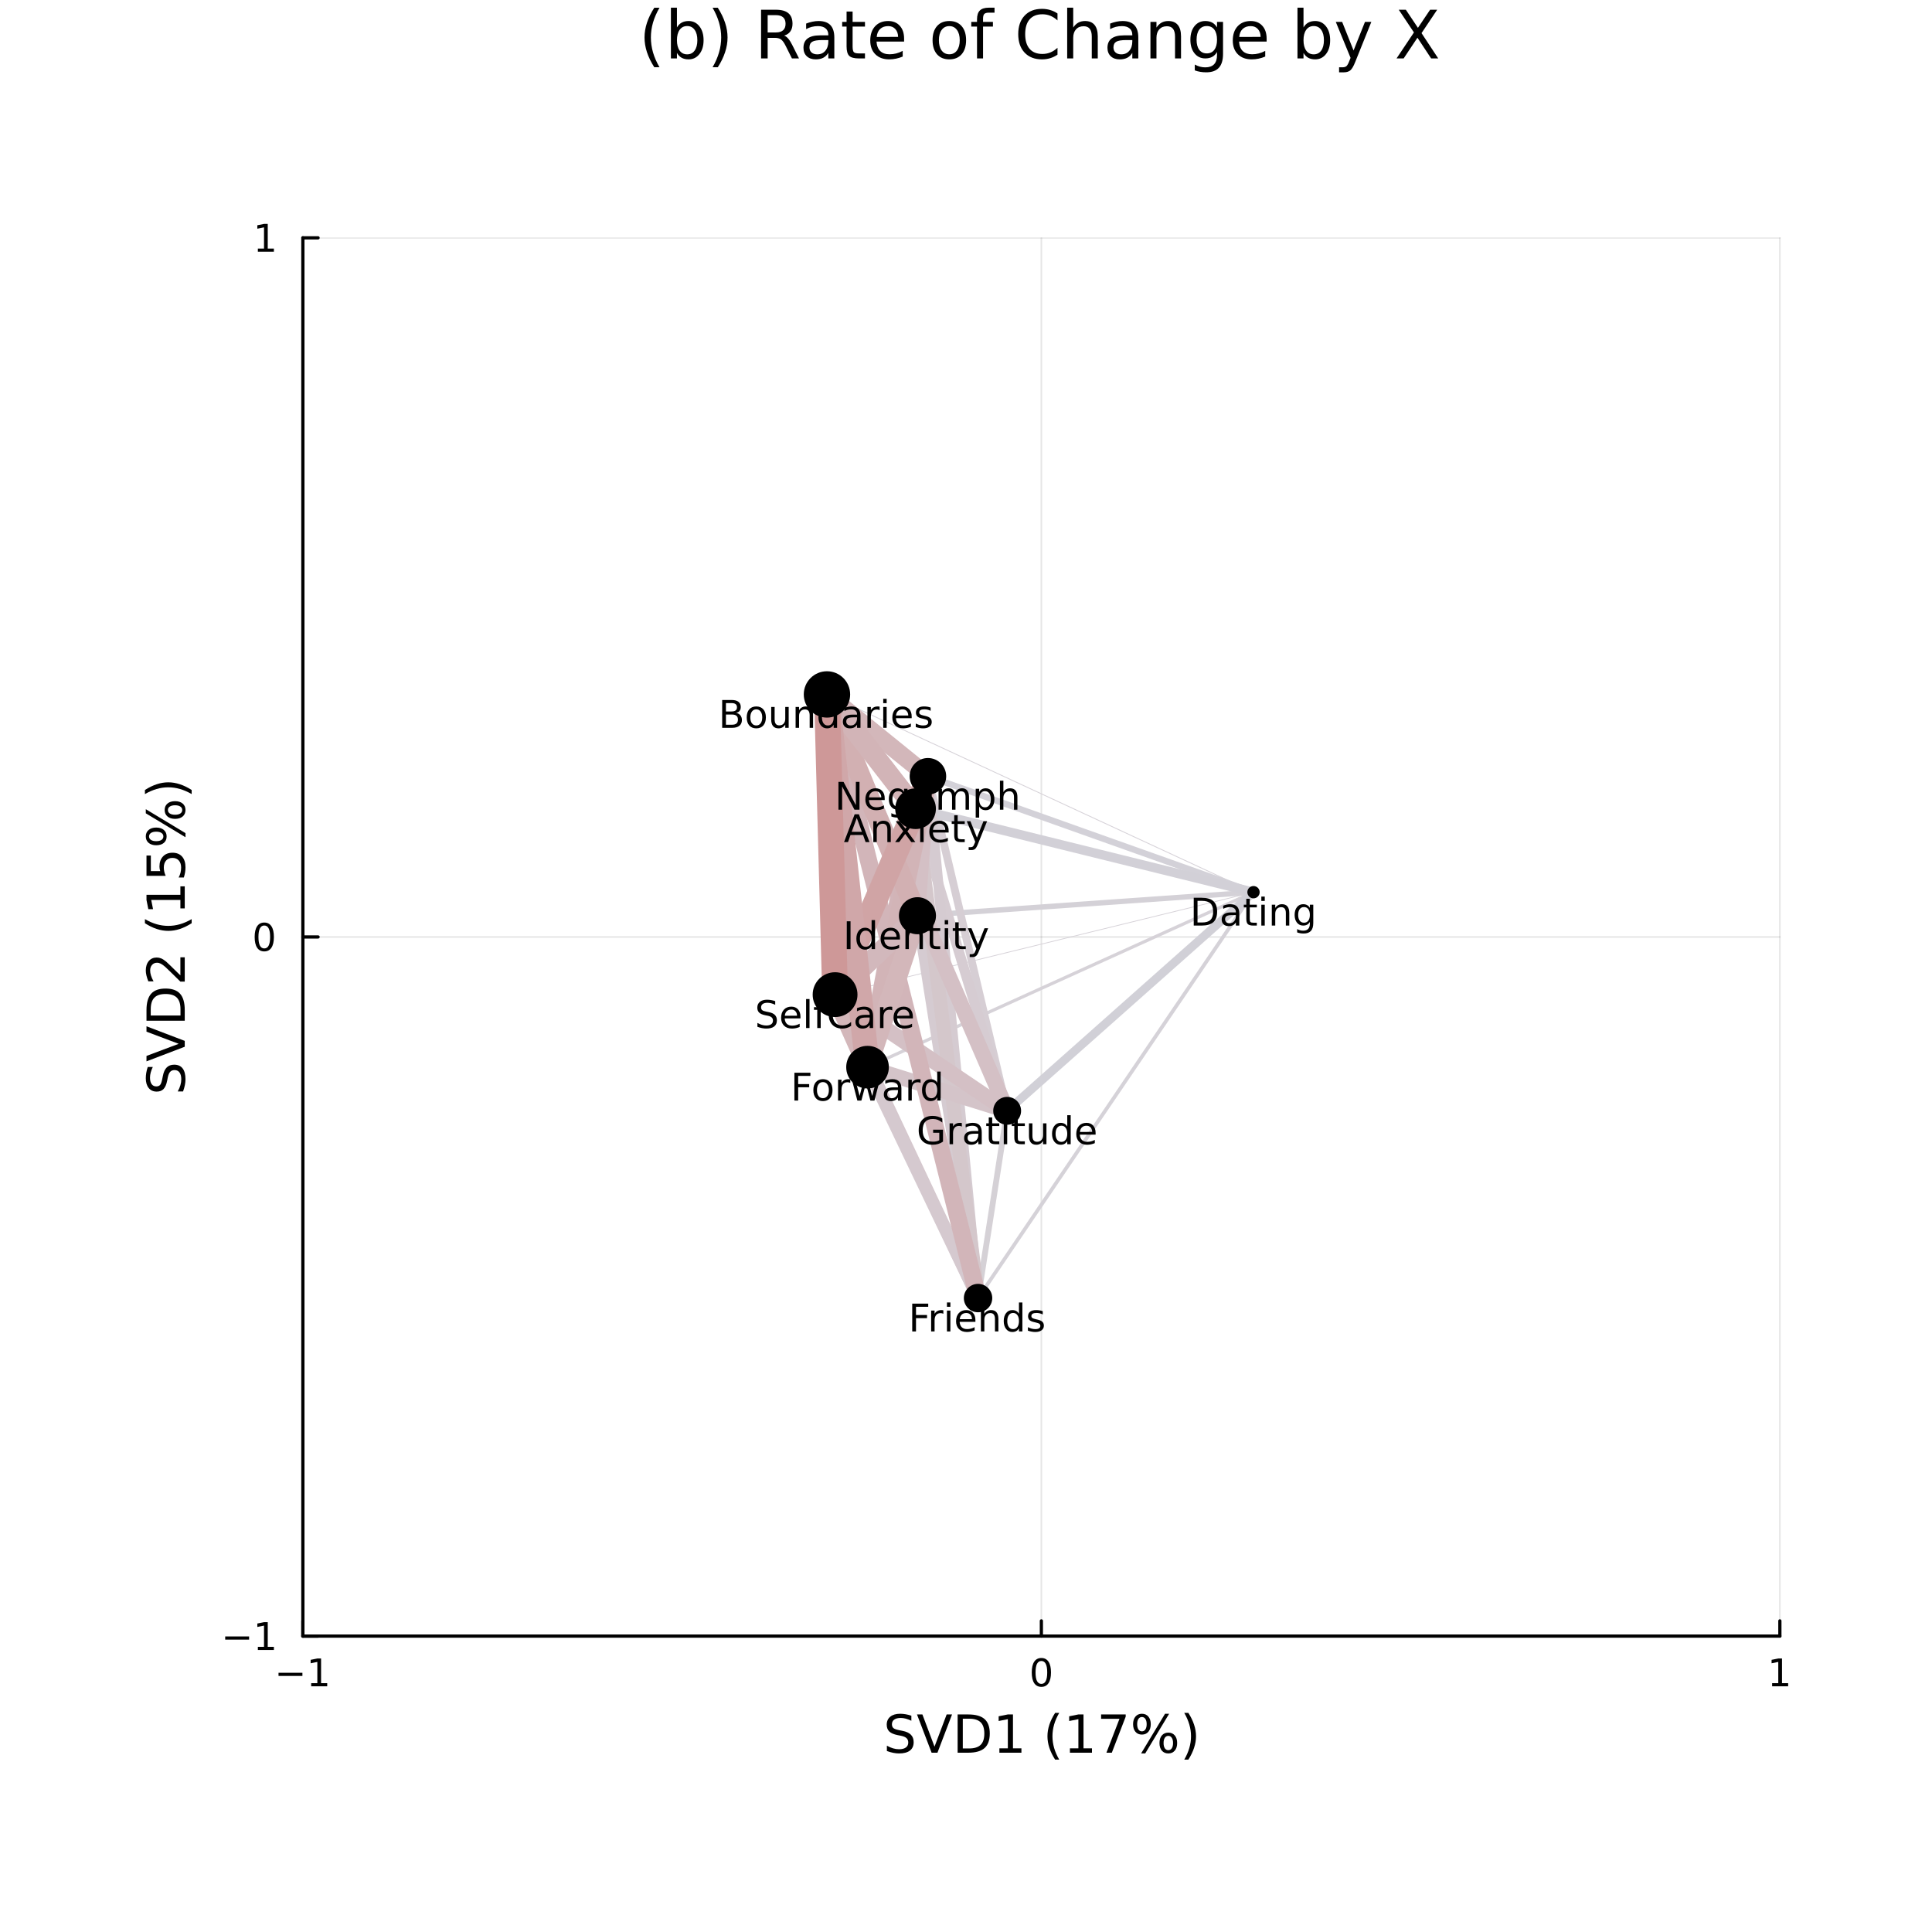 <?xml version="1.0" encoding="utf-8"?>
<svg xmlns="http://www.w3.org/2000/svg" xmlns:xlink="http://www.w3.org/1999/xlink" width="600" height="600" viewBox="0 0 2400 2400">
<rect x="0" y="0" width="2400" height="2400" fill="#333333" stroke="none"/>
<defs>
  <clipPath id="clip800">
    <rect x="0" y="0" width="2400" height="2400"/>
  </clipPath>
</defs>
<path clip-path="url(#clip800)" d="M0 2400 L2400 2400 L2400 0 L0 0  Z" fill="#ffffff" fill-rule="evenodd" fill-opacity="1"/>
<defs>
  <clipPath id="clip801">
    <rect x="480" y="240" width="1681" height="1681"/>
  </clipPath>
</defs>
<path clip-path="url(#clip800)" d="M376.238 2032.41 L2211.02 2032.41 L2211.02 295.444 L376.238 295.444  Z" fill="#ffffff" fill-rule="evenodd" fill-opacity="1"/>
<defs>
  <clipPath id="clip802">
    <rect x="376" y="295" width="1836" height="1738"/>
  </clipPath>
</defs>
<polyline clip-path="url(#clip802)" style="stroke:#000000; stroke-linecap:round; stroke-linejoin:round; stroke-width:2; stroke-opacity:0.1; fill:none" points="376.238,2032.41 376.238,295.444 "/>
<polyline clip-path="url(#clip802)" style="stroke:#000000; stroke-linecap:round; stroke-linejoin:round; stroke-width:2; stroke-opacity:0.1; fill:none" points="1293.63,2032.41 1293.63,295.444 "/>
<polyline clip-path="url(#clip802)" style="stroke:#000000; stroke-linecap:round; stroke-linejoin:round; stroke-width:2; stroke-opacity:0.1; fill:none" points="2211.02,2032.41 2211.02,295.444 "/>
<polyline clip-path="url(#clip800)" style="stroke:#000000; stroke-linecap:round; stroke-linejoin:round; stroke-width:4; stroke-opacity:1; fill:none" points="376.238,2032.41 2211.02,2032.41 "/>
<polyline clip-path="url(#clip800)" style="stroke:#000000; stroke-linecap:round; stroke-linejoin:round; stroke-width:4; stroke-opacity:1; fill:none" points="376.238,2032.41 376.238,2013.51 "/>
<polyline clip-path="url(#clip800)" style="stroke:#000000; stroke-linecap:round; stroke-linejoin:round; stroke-width:4; stroke-opacity:1; fill:none" points="1293.63,2032.41 1293.63,2013.51 "/>
<polyline clip-path="url(#clip800)" style="stroke:#000000; stroke-linecap:round; stroke-linejoin:round; stroke-width:4; stroke-opacity:1; fill:none" points="2211.02,2032.41 2211.02,2013.51 "/>
<path clip-path="url(#clip800)" d="M345.995 2077.98 L375.671 2077.98 L375.671 2081.91 L345.995 2081.91 L345.995 2077.98 Z" fill="#000000" fill-rule="evenodd" fill-opacity="1" /><path clip-path="url(#clip800)" d="M386.574 2090.87 L394.213 2090.87 L394.213 2064.51 L385.903 2066.17 L385.903 2061.91 L394.166 2060.25 L398.842 2060.25 L398.842 2090.87 L406.481 2090.87 L406.481 2094.81 L386.574 2094.81 L386.574 2090.87 Z" fill="#000000" fill-rule="evenodd" fill-opacity="1" /><path clip-path="url(#clip800)" d="M1293.63 2063.33 Q1290.02 2063.33 1288.19 2066.89 Q1286.39 2070.43 1286.39 2077.56 Q1286.39 2084.67 1288.19 2088.23 Q1290.02 2091.78 1293.63 2091.78 Q1297.27 2091.78 1299.07 2088.23 Q1300.9 2084.67 1300.9 2077.56 Q1300.9 2070.43 1299.07 2066.89 Q1297.27 2063.33 1293.63 2063.33 M1293.63 2059.62 Q1299.44 2059.62 1302.5 2064.23 Q1305.58 2068.81 1305.58 2077.56 Q1305.58 2086.29 1302.5 2090.9 Q1299.44 2095.48 1293.63 2095.48 Q1287.82 2095.48 1284.74 2090.9 Q1281.69 2086.29 1281.69 2077.56 Q1281.69 2068.81 1284.74 2064.23 Q1287.82 2059.62 1293.63 2059.62 Z" fill="#000000" fill-rule="evenodd" fill-opacity="1" /><path clip-path="url(#clip800)" d="M2201.41 2090.87 L2209.04 2090.87 L2209.04 2064.51 L2200.73 2066.17 L2200.73 2061.91 L2209 2060.25 L2213.67 2060.25 L2213.67 2090.87 L2221.31 2090.87 L2221.31 2094.81 L2201.41 2094.81 L2201.41 2090.87 Z" fill="#000000" fill-rule="evenodd" fill-opacity="1" /><path clip-path="url(#clip800)" d="M1132.12 2131.31 L1132.12 2137.58 Q1128.46 2135.83 1125.21 2134.97 Q1121.96 2134.11 1118.94 2134.11 Q1113.69 2134.11 1110.82 2136.15 Q1107.99 2138.19 1107.99 2141.94 Q1107.99 2145.09 1109.87 2146.72 Q1111.78 2148.31 1117.06 2149.29 L1120.95 2150.09 Q1128.14 2151.46 1131.54 2154.93 Q1134.98 2158.37 1134.98 2164.16 Q1134.98 2171.06 1130.33 2174.63 Q1125.72 2178.19 1116.78 2178.19 Q1113.4 2178.19 1109.58 2177.43 Q1105.79 2176.67 1101.72 2175.17 L1101.72 2168.55 Q1105.64 2170.75 1109.39 2171.86 Q1113.15 2172.97 1116.78 2172.97 Q1122.28 2172.97 1125.27 2170.81 Q1128.27 2168.65 1128.27 2164.64 Q1128.27 2161.13 1126.1 2159.16 Q1123.97 2157.19 1119.07 2156.2 L1115.15 2155.44 Q1107.96 2154 1104.74 2150.95 Q1101.53 2147.89 1101.53 2142.45 Q1101.53 2136.15 1105.95 2132.52 Q1110.41 2128.89 1118.21 2128.89 Q1121.55 2128.89 1125.02 2129.5 Q1128.49 2130.1 1132.12 2131.31 Z" fill="#000000" fill-rule="evenodd" fill-opacity="1" /><path clip-path="url(#clip800)" d="M1157.26 2177.27 L1139.12 2129.75 L1145.84 2129.75 L1160.89 2169.76 L1175.98 2129.75 L1182.66 2129.75 L1164.55 2177.27 L1157.26 2177.27 Z" fill="#000000" fill-rule="evenodd" fill-opacity="1" /><path clip-path="url(#clip800)" d="M1196.03 2135.04 L1196.03 2171.99 L1203.79 2171.99 Q1213.63 2171.99 1218.18 2167.53 Q1222.76 2163.08 1222.76 2153.46 Q1222.76 2143.92 1218.18 2139.49 Q1213.63 2135.04 1203.79 2135.04 L1196.03 2135.04 M1189.6 2129.75 L1202.81 2129.75 Q1216.62 2129.75 1223.08 2135.51 Q1229.54 2141.24 1229.54 2153.46 Q1229.54 2165.75 1223.05 2171.51 Q1216.56 2177.27 1202.81 2177.27 L1189.6 2177.27 L1189.6 2129.75 Z" fill="#000000" fill-rule="evenodd" fill-opacity="1" /><path clip-path="url(#clip800)" d="M1241.48 2171.86 L1251.98 2171.86 L1251.98 2135.61 L1240.56 2137.9 L1240.56 2132.04 L1251.92 2129.75 L1258.35 2129.75 L1258.35 2171.86 L1268.85 2171.86 L1268.85 2177.27 L1241.48 2177.27 L1241.48 2171.86 Z" fill="#000000" fill-rule="evenodd" fill-opacity="1" /><path clip-path="url(#clip800)" d="M1315.8 2127.81 Q1311.53 2135.13 1309.47 2142.29 Q1307.4 2149.45 1307.4 2156.81 Q1307.4 2164.16 1309.47 2171.38 Q1311.57 2178.58 1315.8 2185.87 L1310.71 2185.87 Q1305.93 2178.39 1303.55 2171.16 Q1301.19 2163.94 1301.19 2156.81 Q1301.19 2149.71 1303.55 2142.51 Q1305.9 2135.32 1310.71 2127.81 L1315.8 2127.81 Z" fill="#000000" fill-rule="evenodd" fill-opacity="1" /><path clip-path="url(#clip800)" d="M1329.1 2171.86 L1339.61 2171.86 L1339.61 2135.61 L1328.18 2137.9 L1328.18 2132.04 L1339.54 2129.75 L1345.97 2129.75 L1345.97 2171.86 L1356.48 2171.86 L1356.48 2177.27 L1329.1 2177.27 L1329.1 2171.86 Z" fill="#000000" fill-rule="evenodd" fill-opacity="1" /><path clip-path="url(#clip800)" d="M1367.84 2129.75 L1398.39 2129.75 L1398.39 2132.49 L1381.14 2177.27 L1374.43 2177.27 L1390.66 2135.16 L1367.84 2135.16 L1367.84 2129.75 Z" fill="#000000" fill-rule="evenodd" fill-opacity="1" /><path clip-path="url(#clip800)" d="M1451.36 2156.36 Q1448.59 2156.36 1447 2158.72 Q1445.44 2161.07 1445.44 2165.27 Q1445.44 2169.41 1447 2171.8 Q1448.59 2174.15 1451.36 2174.15 Q1454.06 2174.15 1455.62 2171.8 Q1457.21 2169.41 1457.21 2165.27 Q1457.21 2161.1 1455.62 2158.75 Q1454.06 2156.36 1451.36 2156.36 M1451.36 2152.32 Q1456.39 2152.32 1459.35 2155.82 Q1462.31 2159.32 1462.31 2165.27 Q1462.31 2171.22 1459.31 2174.73 Q1456.35 2178.19 1451.36 2178.19 Q1446.26 2178.19 1443.3 2174.73 Q1440.34 2171.22 1440.34 2165.27 Q1440.34 2159.29 1443.3 2155.82 Q1446.3 2152.32 1451.36 2152.32 M1418.51 2132.93 Q1415.77 2132.93 1414.18 2135.32 Q1412.62 2137.68 1412.62 2141.81 Q1412.62 2146.02 1414.18 2148.37 Q1415.74 2150.73 1418.51 2150.73 Q1421.28 2150.73 1422.84 2148.37 Q1424.43 2146.02 1424.43 2141.81 Q1424.43 2137.71 1422.84 2135.32 Q1421.25 2132.93 1418.51 2132.93 M1447.25 2128.89 L1452.34 2128.89 L1422.62 2178.19 L1417.52 2178.19 L1447.25 2128.89 M1418.51 2128.89 Q1423.54 2128.89 1426.53 2132.39 Q1429.52 2135.86 1429.52 2141.81 Q1429.52 2147.83 1426.53 2151.3 Q1423.57 2154.77 1418.51 2154.77 Q1413.45 2154.77 1410.49 2151.3 Q1407.56 2147.8 1407.56 2141.81 Q1407.56 2135.89 1410.52 2132.39 Q1413.48 2128.89 1418.51 2128.89 Z" fill="#000000" fill-rule="evenodd" fill-opacity="1" /><path clip-path="url(#clip800)" d="M1471.12 2127.81 L1476.22 2127.81 Q1480.99 2135.32 1483.34 2142.51 Q1485.73 2149.71 1485.73 2156.81 Q1485.73 2163.94 1483.34 2171.16 Q1480.99 2178.39 1476.22 2185.87 L1471.12 2185.87 Q1475.36 2178.58 1477.42 2171.38 Q1479.53 2164.16 1479.53 2156.81 Q1479.53 2149.45 1477.42 2142.29 Q1475.36 2135.13 1471.12 2127.81 Z" fill="#000000" fill-rule="evenodd" fill-opacity="1" /><polyline clip-path="url(#clip802)" style="stroke:#000000; stroke-linecap:round; stroke-linejoin:round; stroke-width:2; stroke-opacity:0.1; fill:none" points="376.238,2032.41 2211.02,2032.41 "/>
<polyline clip-path="url(#clip802)" style="stroke:#000000; stroke-linecap:round; stroke-linejoin:round; stroke-width:2; stroke-opacity:0.1; fill:none" points="376.238,1163.93 2211.02,1163.93 "/>
<polyline clip-path="url(#clip802)" style="stroke:#000000; stroke-linecap:round; stroke-linejoin:round; stroke-width:2; stroke-opacity:0.1; fill:none" points="376.238,295.444 2211.02,295.444 "/>
<polyline clip-path="url(#clip800)" style="stroke:#000000; stroke-linecap:round; stroke-linejoin:round; stroke-width:4; stroke-opacity:1; fill:none" points="376.238,2032.41 376.238,295.444 "/>
<polyline clip-path="url(#clip800)" style="stroke:#000000; stroke-linecap:round; stroke-linejoin:round; stroke-width:4; stroke-opacity:1; fill:none" points="376.238,2032.41 395.136,2032.41 "/>
<polyline clip-path="url(#clip800)" style="stroke:#000000; stroke-linecap:round; stroke-linejoin:round; stroke-width:4; stroke-opacity:1; fill:none" points="376.238,1163.93 395.136,1163.93 "/>
<polyline clip-path="url(#clip800)" style="stroke:#000000; stroke-linecap:round; stroke-linejoin:round; stroke-width:4; stroke-opacity:1; fill:none" points="376.238,295.444 395.136,295.444 "/>
<path clip-path="url(#clip800)" d="M279.752 2032.86 L309.428 2032.86 L309.428 2036.79 L279.752 2036.79 L279.752 2032.86 Z" fill="#000000" fill-rule="evenodd" fill-opacity="1" /><path clip-path="url(#clip800)" d="M320.331 2045.75 L327.97 2045.75 L327.97 2019.39 L319.66 2021.05 L319.66 2016.79 L327.923 2015.13 L332.599 2015.13 L332.599 2045.75 L340.238 2045.75 L340.238 2049.69 L320.331 2049.69 L320.331 2045.75 Z" fill="#000000" fill-rule="evenodd" fill-opacity="1" /><path clip-path="url(#clip800)" d="M328.294 1149.72 Q324.683 1149.72 322.854 1153.29 Q321.049 1156.83 321.049 1163.96 Q321.049 1171.07 322.854 1174.63 Q324.683 1178.17 328.294 1178.17 Q331.928 1178.17 333.734 1174.63 Q335.562 1171.07 335.562 1163.96 Q335.562 1156.83 333.734 1153.29 Q331.928 1149.72 328.294 1149.72 M328.294 1146.02 Q334.104 1146.02 337.16 1150.63 Q340.238 1155.21 340.238 1163.96 Q340.238 1172.69 337.16 1177.29 Q334.104 1181.88 328.294 1181.88 Q322.484 1181.88 319.405 1177.29 Q316.349 1172.69 316.349 1163.96 Q316.349 1155.21 319.405 1150.63 Q322.484 1146.02 328.294 1146.02 Z" fill="#000000" fill-rule="evenodd" fill-opacity="1" /><path clip-path="url(#clip800)" d="M320.331 308.789 L327.97 308.789 L327.97 282.424 L319.66 284.09 L319.66 279.831 L327.923 278.164 L332.599 278.164 L332.599 308.789 L340.238 308.789 L340.238 312.724 L320.331 312.724 L320.331 308.789 Z" fill="#000000" fill-rule="evenodd" fill-opacity="1" /><path clip-path="url(#clip800)" d="M183.536 1325.44 L189.806 1325.44 Q188.056 1329.1 187.196 1332.35 Q186.337 1335.59 186.337 1338.62 Q186.337 1343.87 188.374 1346.73 Q190.411 1349.57 194.167 1349.57 Q197.318 1349.57 198.941 1347.69 Q200.532 1345.78 201.519 1340.49 L202.315 1336.61 Q203.684 1329.42 207.153 1326.01 Q210.59 1322.58 216.383 1322.58 Q223.29 1322.58 226.855 1327.22 Q230.419 1331.84 230.419 1340.78 Q230.419 1344.16 229.656 1347.97 Q228.892 1351.76 227.396 1355.84 L220.775 1355.84 Q222.972 1351.92 224.086 1348.17 Q225.2 1344.41 225.2 1340.78 Q225.2 1335.27 223.035 1332.28 Q220.871 1329.29 216.861 1329.29 Q213.359 1329.29 211.386 1331.46 Q209.413 1333.59 208.426 1338.49 L207.662 1342.4 Q206.23 1349.6 203.174 1352.81 Q200.119 1356.03 194.676 1356.03 Q188.374 1356.03 184.746 1351.6 Q181.117 1347.15 181.117 1339.35 Q181.117 1336.01 181.722 1332.54 Q182.327 1329.07 183.536 1325.44 Z" fill="#000000" fill-rule="evenodd" fill-opacity="1" /><path clip-path="url(#clip800)" d="M229.496 1300.3 L181.976 1318.44 L181.976 1311.72 L221.985 1296.67 L181.976 1281.58 L181.976 1274.9 L229.496 1293.01 L229.496 1300.3 Z" fill="#000000" fill-rule="evenodd" fill-opacity="1" /><path clip-path="url(#clip800)" d="M187.26 1261.53 L224.213 1261.53 L224.213 1253.76 Q224.213 1243.93 219.757 1239.38 Q215.301 1234.79 205.689 1234.79 Q196.14 1234.79 191.716 1239.38 Q187.26 1243.93 187.26 1253.76 L187.26 1261.53 M181.976 1267.96 L181.976 1254.75 Q181.976 1240.94 187.737 1234.47 Q193.467 1228.01 205.689 1228.01 Q217.975 1228.01 223.735 1234.51 Q229.496 1241 229.496 1254.75 L229.496 1267.96 L181.976 1267.96 Z" fill="#000000" fill-rule="evenodd" fill-opacity="1" /><path clip-path="url(#clip800)" d="M224.086 1211.65 L224.086 1189.21 L229.496 1189.21 L229.496 1219.39 L224.086 1219.39 Q220.298 1215.73 213.932 1209.42 Q207.535 1203.09 205.689 1201.47 Q202.219 1198.38 199.832 1197.17 Q197.413 1195.93 195.09 1195.93 Q191.302 1195.93 188.915 1198.6 Q186.528 1201.24 186.528 1205.51 Q186.528 1208.53 187.578 1211.91 Q188.629 1215.25 190.761 1219.07 L184.268 1219.07 Q182.708 1215.19 181.913 1211.81 Q181.117 1208.44 181.117 1205.64 Q181.117 1198.25 184.809 1193.86 Q188.501 1189.47 194.676 1189.47 Q197.604 1189.47 200.246 1190.58 Q202.856 1191.66 206.421 1194.56 Q207.344 1195.36 211.768 1199.62 Q216.16 1203.89 224.086 1211.65 Z" fill="#000000" fill-rule="evenodd" fill-opacity="1" /><path clip-path="url(#clip800)" d="M180.035 1141.76 Q187.355 1146.02 194.517 1148.09 Q201.678 1150.16 209.031 1150.16 Q216.383 1150.16 223.608 1148.09 Q230.801 1145.99 238.09 1141.76 L238.09 1146.85 Q230.61 1151.62 223.385 1154.01 Q216.16 1156.37 209.031 1156.37 Q201.933 1156.37 194.74 1154.01 Q187.546 1151.66 180.035 1146.85 L180.035 1141.76 Z" fill="#000000" fill-rule="evenodd" fill-opacity="1" /><path clip-path="url(#clip800)" d="M224.086 1128.45 L224.086 1117.95 L187.833 1117.95 L190.125 1129.38 L184.268 1129.38 L181.976 1118.01 L181.976 1111.58 L224.086 1111.58 L224.086 1101.08 L229.496 1101.08 L229.496 1128.45 L224.086 1128.45 Z" fill="#000000" fill-rule="evenodd" fill-opacity="1" /><path clip-path="url(#clip800)" d="M181.976 1088.03 L181.976 1062.79 L187.387 1062.79 L187.387 1082.14 L199.037 1082.14 Q198.559 1080.74 198.336 1079.34 Q198.082 1077.94 198.082 1076.54 Q198.082 1068.58 202.442 1063.94 Q206.803 1059.29 214.251 1059.29 Q221.921 1059.29 226.186 1064.06 Q230.419 1068.84 230.419 1077.53 Q230.419 1080.52 229.91 1083.64 Q229.401 1086.73 228.382 1090.04 L221.921 1090.04 Q223.481 1087.17 224.245 1084.12 Q225.009 1081.06 225.009 1077.65 Q225.009 1072.15 222.112 1068.93 Q219.216 1065.72 214.251 1065.72 Q209.285 1065.72 206.389 1068.93 Q203.493 1072.15 203.493 1077.65 Q203.493 1080.23 204.065 1082.81 Q204.638 1085.36 205.848 1088.03 L181.976 1088.03 Z" fill="#000000" fill-rule="evenodd" fill-opacity="1" /><path clip-path="url(#clip800)" d="M208.585 1006.2 Q208.585 1008.97 210.94 1010.56 Q213.296 1012.12 217.497 1012.12 Q221.635 1012.12 224.022 1010.56 Q226.377 1008.97 226.377 1006.2 Q226.377 1003.49 224.022 1001.93 Q221.635 1000.34 217.497 1000.34 Q213.328 1000.34 210.972 1001.93 Q208.585 1003.49 208.585 1006.2 M204.543 1006.2 Q204.543 1001.17 208.044 998.211 Q211.545 995.251 217.497 995.251 Q223.449 995.251 226.95 998.243 Q230.419 1001.2 230.419 1006.2 Q230.419 1011.29 226.95 1014.25 Q223.449 1017.21 217.497 1017.21 Q211.513 1017.21 208.044 1014.25 Q204.543 1011.26 204.543 1006.2 M185.159 1039.05 Q185.159 1041.78 187.546 1043.38 Q189.902 1044.94 194.039 1044.94 Q198.241 1044.94 200.596 1043.38 Q202.951 1041.82 202.951 1039.05 Q202.951 1036.28 200.596 1034.72 Q198.241 1033.13 194.039 1033.13 Q189.934 1033.13 187.546 1034.72 Q185.159 1036.31 185.159 1039.05 M181.117 1010.31 L181.117 1005.21 L230.419 1034.94 L230.419 1040.03 L181.117 1010.31 M181.117 1039.05 Q181.117 1034.02 184.618 1031.03 Q188.088 1028.03 194.039 1028.03 Q200.055 1028.03 203.524 1031.03 Q206.994 1033.99 206.994 1039.05 Q206.994 1044.11 203.524 1047.07 Q200.023 1050 194.039 1050 Q188.119 1050 184.618 1047.04 Q181.117 1044.08 181.117 1039.05 Z" fill="#000000" fill-rule="evenodd" fill-opacity="1" /><path clip-path="url(#clip800)" d="M180.035 986.434 L180.035 981.342 Q187.546 976.567 194.74 974.212 Q201.933 971.825 209.031 971.825 Q216.16 971.825 223.385 974.212 Q230.61 976.567 238.09 981.342 L238.09 986.434 Q230.801 982.201 223.608 980.132 Q216.383 978.031 209.031 978.031 Q201.678 978.031 194.517 980.132 Q187.355 982.201 180.035 986.434 Z" fill="#000000" fill-rule="evenodd" fill-opacity="1" /><path clip-path="url(#clip800)" d="M819.25 9.625 Q813.822 18.942 811.188 28.057 Q808.555 37.171 808.555 46.529 Q808.555 55.886 811.188 65.082 Q813.862 74.237 819.25 83.513 L812.768 83.513 Q806.692 73.994 803.654 64.798 Q800.656 55.603 800.656 46.529 Q800.656 37.495 803.654 28.34 Q806.651 19.185 812.768 9.625 L819.25 9.625 Z" fill="#000000" fill-rule="evenodd" fill-opacity="1" /><path clip-path="url(#clip800)" d="M866.281 49.931 Q866.281 41.708 862.878 37.05 Q859.516 32.35 853.601 32.35 Q847.687 32.35 844.284 37.05 Q840.922 41.708 840.922 49.931 Q840.922 58.155 844.284 62.854 Q847.687 67.512 853.601 67.512 Q859.516 67.512 862.878 62.854 Q866.281 58.155 866.281 49.931 M840.922 34.092 Q843.272 30.041 846.836 28.097 Q850.442 26.112 855.424 26.112 Q863.688 26.112 868.833 32.675 Q874.018 39.237 874.018 49.931 Q874.018 60.626 868.833 67.188 Q863.688 73.751 855.424 73.751 Q850.442 73.751 846.836 71.806 Q843.272 69.821 840.922 65.77 L840.922 72.576 L833.428 72.576 L833.428 9.544 L840.922 9.544 L840.922 34.092 Z" fill="#000000" fill-rule="evenodd" fill-opacity="1" /><path clip-path="url(#clip800)" d="M885.199 9.625 L891.68 9.625 Q897.756 19.185 900.754 28.34 Q903.792 37.495 903.792 46.529 Q903.792 55.603 900.754 64.798 Q897.756 73.994 891.68 83.513 L885.199 83.513 Q890.586 74.237 893.219 65.082 Q895.893 55.886 895.893 46.529 Q895.893 37.171 893.219 28.057 Q890.586 18.942 885.199 9.625 Z" fill="#000000" fill-rule="evenodd" fill-opacity="1" /><path clip-path="url(#clip800)" d="M974.116 44.22 Q976.749 45.111 979.22 48.028 Q981.732 50.944 984.243 56.048 L992.547 72.576 L983.757 72.576 L976.02 57.061 Q973.022 50.985 970.186 49 Q967.391 47.015 962.53 47.015 L953.618 47.015 L953.618 72.576 L945.435 72.576 L945.435 12.096 L963.908 12.096 Q974.278 12.096 979.382 16.43 Q984.486 20.765 984.486 29.515 Q984.486 35.227 981.813 38.994 Q979.179 42.761 974.116 44.22 M953.618 18.82 L953.618 40.29 L963.908 40.29 Q969.822 40.29 972.82 37.576 Q975.858 34.822 975.858 29.515 Q975.858 24.208 972.82 21.535 Q969.822 18.82 963.908 18.82 L953.618 18.82 Z" fill="#000000" fill-rule="evenodd" fill-opacity="1" /><path clip-path="url(#clip800)" d="M1021.55 49.769 Q1012.52 49.769 1009.03 51.835 Q1005.55 53.901 1005.55 58.884 Q1005.55 62.854 1008.14 65.203 Q1010.78 67.512 1015.27 67.512 Q1021.47 67.512 1025.2 63.137 Q1028.97 58.722 1028.97 51.43 L1028.97 49.769 L1021.55 49.769 M1036.42 46.691 L1036.42 72.576 L1028.97 72.576 L1028.97 65.689 Q1026.41 69.821 1022.61 71.806 Q1018.8 73.751 1013.29 73.751 Q1006.32 73.751 1002.19 69.862 Q998.097 65.933 998.097 59.37 Q998.097 51.714 1003.2 47.825 Q1008.35 43.936 1018.51 43.936 L1028.97 43.936 L1028.97 43.207 Q1028.97 38.062 1025.56 35.267 Q1022.2 32.431 1016.08 32.431 Q1012.19 32.431 1008.51 33.363 Q1004.82 34.295 1001.42 36.158 L1001.42 29.272 Q1005.51 27.692 1009.36 26.922 Q1013.21 26.112 1016.85 26.112 Q1026.7 26.112 1031.56 31.216 Q1036.42 36.32 1036.42 46.691 Z" fill="#000000" fill-rule="evenodd" fill-opacity="1" /><path clip-path="url(#clip800)" d="M1059.14 14.324 L1059.14 27.206 L1074.5 27.206 L1074.5 32.999 L1059.14 32.999 L1059.14 57.628 Q1059.14 63.178 1060.64 64.758 Q1062.18 66.338 1066.84 66.338 L1074.5 66.338 L1074.5 72.576 L1066.84 72.576 Q1058.21 72.576 1054.93 69.376 Q1051.65 66.135 1051.65 57.628 L1051.65 32.999 L1046.18 32.999 L1046.18 27.206 L1051.65 27.206 L1051.65 14.324 L1059.14 14.324 Z" fill="#000000" fill-rule="evenodd" fill-opacity="1" /><path clip-path="url(#clip800)" d="M1123.11 48.028 L1123.11 51.673 L1088.84 51.673 Q1089.32 59.37 1093.46 63.421 Q1097.63 67.431 1105.04 67.431 Q1109.34 67.431 1113.35 66.378 Q1117.4 65.325 1121.37 63.218 L1121.37 70.267 Q1117.36 71.968 1113.14 72.86 Q1108.93 73.751 1104.6 73.751 Q1093.74 73.751 1087.38 67.431 Q1081.06 61.112 1081.06 50.337 Q1081.06 39.197 1087.06 32.675 Q1093.09 26.112 1103.3 26.112 Q1112.45 26.112 1117.76 32.026 Q1123.11 37.9 1123.11 48.028 M1115.65 45.84 Q1115.57 39.723 1112.21 36.077 Q1108.89 32.431 1103.38 32.431 Q1097.14 32.431 1093.37 35.956 Q1089.65 39.48 1089.08 45.88 L1115.65 45.84 Z" fill="#000000" fill-rule="evenodd" fill-opacity="1" /><path clip-path="url(#clip800)" d="M1179.29 32.431 Q1173.3 32.431 1169.82 37.131 Q1166.33 41.789 1166.33 49.931 Q1166.33 58.074 1169.77 62.773 Q1173.26 67.431 1179.29 67.431 Q1185.25 67.431 1188.73 62.732 Q1192.22 58.033 1192.22 49.931 Q1192.22 41.87 1188.73 37.171 Q1185.25 32.431 1179.29 32.431 M1179.29 26.112 Q1189.02 26.112 1194.57 32.431 Q1200.12 38.751 1200.12 49.931 Q1200.12 61.071 1194.57 67.431 Q1189.02 73.751 1179.29 73.751 Q1169.53 73.751 1163.98 67.431 Q1158.47 61.071 1158.47 49.931 Q1158.47 38.751 1163.98 32.431 Q1169.53 26.112 1179.29 26.112 Z" fill="#000000" fill-rule="evenodd" fill-opacity="1" /><path clip-path="url(#clip800)" d="M1235.44 9.544 L1235.44 15.742 L1228.31 15.742 Q1224.3 15.742 1222.72 17.362 Q1221.18 18.983 1221.18 23.195 L1221.18 27.206 L1233.45 27.206 L1233.45 32.999 L1221.18 32.999 L1221.18 72.576 L1213.69 72.576 L1213.69 32.999 L1206.56 32.999 L1206.56 27.206 L1213.69 27.206 L1213.69 24.046 Q1213.69 16.471 1217.21 13.028 Q1220.73 9.544 1228.39 9.544 L1235.44 9.544 Z" fill="#000000" fill-rule="evenodd" fill-opacity="1" /><path clip-path="url(#clip800)" d="M1313.66 16.755 L1313.66 25.383 Q1309.53 21.535 1304.83 19.631 Q1300.17 17.727 1294.91 17.727 Q1284.54 17.727 1279.03 24.087 Q1273.52 30.406 1273.52 42.397 Q1273.52 54.347 1279.03 60.707 Q1284.54 67.026 1294.91 67.026 Q1300.17 67.026 1304.83 65.122 Q1309.53 63.218 1313.66 59.37 L1313.66 67.918 Q1309.37 70.834 1304.55 72.292 Q1299.77 73.751 1294.42 73.751 Q1280.69 73.751 1272.79 65.365 Q1264.89 56.94 1264.89 42.397 Q1264.89 27.814 1272.79 19.428 Q1280.69 11.002 1294.42 11.002 Q1299.85 11.002 1304.63 12.461 Q1309.45 13.878 1313.66 16.755 Z" fill="#000000" fill-rule="evenodd" fill-opacity="1" /><path clip-path="url(#clip800)" d="M1363.69 45.192 L1363.69 72.576 L1356.24 72.576 L1356.24 45.435 Q1356.24 38.994 1353.73 35.794 Q1351.21 32.594 1346.19 32.594 Q1340.16 32.594 1336.67 36.442 Q1333.19 40.29 1333.19 46.934 L1333.19 72.576 L1325.69 72.576 L1325.69 9.544 L1333.19 9.544 L1333.19 34.254 Q1335.86 30.163 1339.47 28.138 Q1343.11 26.112 1347.85 26.112 Q1355.67 26.112 1359.68 30.973 Q1363.69 35.794 1363.69 45.192 Z" fill="#000000" fill-rule="evenodd" fill-opacity="1" /><path clip-path="url(#clip800)" d="M1399.18 49.769 Q1390.14 49.769 1386.66 51.835 Q1383.18 53.901 1383.18 58.884 Q1383.18 62.854 1385.77 65.203 Q1388.4 67.512 1392.9 67.512 Q1399.1 67.512 1402.82 63.137 Q1406.59 58.722 1406.59 51.43 L1406.59 49.769 L1399.18 49.769 M1414.04 46.691 L1414.04 72.576 L1406.59 72.576 L1406.59 65.689 Q1404.04 69.821 1400.23 71.806 Q1396.42 73.751 1390.91 73.751 Q1383.95 73.751 1379.81 69.862 Q1375.72 65.933 1375.72 59.37 Q1375.72 51.714 1380.83 47.825 Q1385.97 43.936 1396.14 43.936 L1406.59 43.936 L1406.59 43.207 Q1406.59 38.062 1403.19 35.267 Q1399.83 32.431 1393.71 32.431 Q1389.82 32.431 1386.13 33.363 Q1382.45 34.295 1379.04 36.158 L1379.04 29.272 Q1383.14 27.692 1386.98 26.922 Q1390.83 26.112 1394.48 26.112 Q1404.32 26.112 1409.18 31.216 Q1414.04 36.32 1414.04 46.691 Z" fill="#000000" fill-rule="evenodd" fill-opacity="1" /><path clip-path="url(#clip800)" d="M1467.11 45.192 L1467.11 72.576 L1459.66 72.576 L1459.66 45.435 Q1459.66 38.994 1457.15 35.794 Q1454.63 32.594 1449.61 32.594 Q1443.58 32.594 1440.09 36.442 Q1436.61 40.29 1436.61 46.934 L1436.61 72.576 L1429.11 72.576 L1429.11 27.206 L1436.61 27.206 L1436.61 34.254 Q1439.28 30.163 1442.89 28.138 Q1446.53 26.112 1451.27 26.112 Q1459.09 26.112 1463.1 30.973 Q1467.11 35.794 1467.11 45.192 Z" fill="#000000" fill-rule="evenodd" fill-opacity="1" /><path clip-path="url(#clip800)" d="M1511.83 49.364 Q1511.83 41.263 1508.47 36.806 Q1505.15 32.35 1499.11 32.35 Q1493.12 32.35 1489.76 36.806 Q1486.43 41.263 1486.43 49.364 Q1486.43 57.426 1489.76 61.882 Q1493.12 66.338 1499.11 66.338 Q1505.15 66.338 1508.47 61.882 Q1511.83 57.426 1511.83 49.364 M1519.29 66.945 Q1519.29 78.531 1514.14 84.162 Q1509 89.833 1498.38 89.833 Q1494.45 89.833 1490.97 89.225 Q1487.49 88.658 1484.21 87.443 L1484.21 80.192 Q1487.49 81.974 1490.69 82.825 Q1493.89 83.675 1497.21 83.675 Q1504.54 83.675 1508.19 79.827 Q1511.83 76.019 1511.83 68.282 L1511.83 64.596 Q1509.52 68.606 1505.92 70.591 Q1502.31 72.576 1497.29 72.576 Q1488.95 72.576 1483.84 66.216 Q1478.74 59.856 1478.74 49.364 Q1478.74 38.832 1483.84 32.472 Q1488.95 26.112 1497.29 26.112 Q1502.31 26.112 1505.92 28.097 Q1509.52 30.082 1511.83 34.092 L1511.83 27.206 L1519.29 27.206 L1519.29 66.945 Z" fill="#000000" fill-rule="evenodd" fill-opacity="1" /><path clip-path="url(#clip800)" d="M1573.45 48.028 L1573.45 51.673 L1539.18 51.673 Q1539.66 59.37 1543.79 63.421 Q1547.97 67.431 1555.38 67.431 Q1559.67 67.431 1563.68 66.378 Q1567.74 65.325 1571.71 63.218 L1571.71 70.267 Q1567.69 71.968 1563.48 72.86 Q1559.27 73.751 1554.93 73.751 Q1544.08 73.751 1537.72 67.431 Q1531.4 61.112 1531.4 50.337 Q1531.4 39.197 1537.39 32.675 Q1543.43 26.112 1553.64 26.112 Q1562.79 26.112 1568.1 32.026 Q1573.45 37.9 1573.45 48.028 M1565.99 45.84 Q1565.91 39.723 1562.55 36.077 Q1559.23 32.431 1553.72 32.431 Q1547.48 32.431 1543.71 35.956 Q1539.99 39.48 1539.42 45.88 L1565.99 45.84 Z" fill="#000000" fill-rule="evenodd" fill-opacity="1" /><path clip-path="url(#clip800)" d="M1644.62 49.931 Q1644.62 41.708 1641.22 37.05 Q1637.86 32.35 1631.94 32.35 Q1626.03 32.35 1622.63 37.05 Q1619.26 41.708 1619.26 49.931 Q1619.26 58.155 1622.63 62.854 Q1626.03 67.512 1631.94 67.512 Q1637.86 67.512 1641.22 62.854 Q1644.62 58.155 1644.62 49.931 M1619.26 34.092 Q1621.61 30.041 1625.18 28.097 Q1628.78 26.112 1633.77 26.112 Q1642.03 26.112 1647.17 32.675 Q1652.36 39.237 1652.36 49.931 Q1652.36 60.626 1647.17 67.188 Q1642.03 73.751 1633.77 73.751 Q1628.78 73.751 1625.18 71.806 Q1621.61 69.821 1619.26 65.77 L1619.26 72.576 L1611.77 72.576 L1611.77 9.544 L1619.26 9.544 L1619.26 34.092 Z" fill="#000000" fill-rule="evenodd" fill-opacity="1" /><path clip-path="url(#clip800)" d="M1683.59 76.789 Q1680.43 84.891 1677.43 87.362 Q1674.44 89.833 1669.41 89.833 L1663.46 89.833 L1663.46 83.594 L1667.83 83.594 Q1670.91 83.594 1672.61 82.136 Q1674.31 80.678 1676.38 75.25 L1677.72 71.847 L1659.37 27.206 L1667.27 27.206 L1681.44 62.692 L1695.62 27.206 L1703.52 27.206 L1683.59 76.789 Z" fill="#000000" fill-rule="evenodd" fill-opacity="1" /><path clip-path="url(#clip800)" d="M1737.59 12.096 L1746.38 12.096 L1761.41 34.578 L1776.52 12.096 L1785.31 12.096 L1765.87 41.141 L1786.61 72.576 L1777.82 72.576 L1760.8 46.853 L1743.67 72.576 L1734.84 72.576 L1756.43 40.29 L1737.59 12.096 Z" fill="#000000" fill-rule="evenodd" fill-opacity="1" /><polyline clip-path="url(#clip802)" style="stroke:#d6d2d8; stroke-linecap:round; stroke-linejoin:round; stroke-width:0.973; stroke-opacity:1; fill:none" points="1557.16,1108.31 1523.12,1116.64 1492.54,1124.13 1465.15,1130.84 1440.71,1136.82 1418.95,1142.15 1399.62,1146.88 1382.46,1151.08 1367.22,1154.82 1353.65,1158.14 1341.48,1161.12 1330.46,1163.82 1320.34,1166.3 1310.85,1168.62 1301.75,1170.85 1292.78,1173.04 1283.68,1175.27 1274.2,1177.59 1264.07,1180.07 1253.05,1182.77 1240.88,1185.75 1227.31,1189.07 1212.07,1192.81 1194.91,1197.01 1175.58,1201.74 1153.82,1207.07 1129.38,1213.05 1101.99,1219.76 1071.41,1227.25 1037.37,1235.58 "/>
<polyline clip-path="url(#clip802)" style="stroke:#d6d2d8; stroke-linecap:round; stroke-linejoin:round; stroke-width:1.054; stroke-opacity:1; fill:none" points="1557.16,1108.31 1522.46,1092.22 1491.28,1077.77 1463.37,1064.83 1438.45,1053.27 1416.26,1042.99 1396.56,1033.85 1379.07,1025.74 1363.53,1018.54 1349.69,1012.13 1337.29,1006.37 1326.06,1001.17 1315.74,996.382 1306.07,991.9 1296.79,987.599 1287.64,983.358 1278.37,979.057 1268.7,974.575 1258.38,969.791 1247.15,964.583 1234.74,958.832 1220.9,952.415 1205.37,945.213 1187.88,937.105 1168.17,927.969 1145.99,917.685 1121.07,906.132 1093.15,893.188 1061.97,878.734 1027.28,862.648 "/>
<polyline clip-path="url(#clip802)" style="stroke:#d6d2d8; stroke-linecap:round; stroke-linejoin:round; stroke-width:3.968; stroke-opacity:1; fill:none" points="1077.68,1325.68 1109.08,1311.44 1137.29,1298.65 1162.55,1287.2 1185.1,1276.98 1205.17,1267.88 1223,1259.8 1238.83,1252.62 1252.89,1246.25 1265.41,1240.57 1276.63,1235.48 1286.8,1230.87 1296.14,1226.64 1304.89,1222.67 1313.28,1218.87 1321.56,1215.12 1329.95,1211.31 1338.7,1207.34 1348.04,1203.11 1358.2,1198.5 1369.43,1193.41 1381.95,1187.74 1396.01,1181.36 1411.83,1174.19 1429.66,1166.11 1449.74,1157.01 1472.29,1146.78 1497.55,1135.33 1525.76,1122.54 1557.16,1108.31 "/>
<polyline clip-path="url(#clip802)" style="stroke:#d5d2d8; stroke-linecap:round; stroke-linejoin:round; stroke-width:4.579; stroke-opacity:1; fill:none" points="1557.16,1108.31 1534.75,1141.32 1514.62,1170.99 1496.59,1197.55 1480.5,1221.27 1466.17,1242.37 1453.45,1261.12 1442.15,1277.77 1432.12,1292.55 1423.18,1305.72 1415.17,1317.52 1407.92,1328.21 1401.25,1338.03 1395.01,1347.23 1389.02,1356.06 1383.11,1364.76 1377.12,1373.59 1370.88,1382.79 1364.21,1392.61 1356.96,1403.29 1348.95,1415.1 1340.01,1428.27 1329.98,1443.05 1318.68,1459.69 1305.96,1478.44 1291.63,1499.55 1275.54,1523.26 1257.51,1549.83 1237.38,1579.49 1214.97,1612.51 "/>
<polyline clip-path="url(#clip802)" style="stroke:#d4d1d7; stroke-linecap:round; stroke-linejoin:round; stroke-width:6.583; stroke-opacity:1; fill:none" points="1557.16,1108.31 1529.82,1110.22 1505.26,1111.94 1483.26,1113.48 1463.63,1114.86 1446.15,1116.08 1430.63,1117.17 1416.85,1118.14 1404.61,1118.99 1393.71,1119.76 1383.93,1120.44 1375.08,1121.06 1366.95,1121.63 1359.34,1122.16 1352.03,1122.68 1344.82,1123.18 1337.51,1123.69 1329.89,1124.23 1321.76,1124.8 1312.91,1125.42 1303.14,1126.1 1292.24,1126.86 1280,1127.72 1266.22,1128.69 1250.69,1129.77 1233.22,1131 1213.58,1132.37 1191.59,1133.91 1167.02,1135.63 1139.69,1137.55 "/>
<polyline clip-path="url(#clip802)" style="stroke:#d5d1d6; stroke-linecap:round; stroke-linejoin:round; stroke-width:7.265; stroke-opacity:1; fill:none" points="1251.12,1379.91 1248.76,1395.14 1246.63,1408.82 1244.72,1421.08 1243.02,1432.02 1241.51,1441.76 1240.17,1450.41 1238.97,1458.08 1237.91,1464.9 1236.97,1470.98 1236.12,1476.42 1235.36,1481.35 1234.65,1485.88 1233.99,1490.13 1233.36,1494.2 1232.74,1498.22 1232.1,1502.29 1231.44,1506.53 1230.74,1511.06 1229.97,1515.99 1229.13,1521.44 1228.18,1527.51 1227.12,1534.33 1225.93,1542.01 1224.59,1550.66 1223.07,1560.4 1221.37,1571.34 1219.47,1583.59 1217.34,1597.28 1214.97,1612.51 "/>
<polyline clip-path="url(#clip802)" style="stroke:#d3d1d8; stroke-linecap:round; stroke-linejoin:round; stroke-width:7.814; stroke-opacity:1; fill:none" points="1557.16,1108.31 1530.67,1098.88 1506.88,1090.41 1485.57,1082.82 1466.55,1076.05 1449.62,1070.02 1434.58,1064.67 1421.23,1059.92 1409.37,1055.7 1398.81,1051.93 1389.34,1048.56 1380.76,1045.51 1372.89,1042.71 1365.51,1040.08 1358.43,1037.56 1351.44,1035.07 1344.36,1032.55 1336.98,1029.93 1329.11,1027.12 1320.53,1024.07 1311.06,1020.7 1300.5,1016.94 1288.64,1012.72 1275.29,1007.96 1260.25,1002.61 1243.32,996.582 1224.3,989.81 1202.99,982.224 1179.2,973.752 1152.71,964.324 "/>
<polyline clip-path="url(#clip802)" style="stroke:#d6d0d6; stroke-linecap:round; stroke-linejoin:round; stroke-width:8.781; stroke-opacity:1; fill:none" points="1139.69,1137.55 1146.99,1153.42 1153.54,1167.68 1159.41,1180.45 1164.65,1191.85 1169.32,1201.99 1173.46,1211.01 1177.14,1219 1180.41,1226.11 1183.32,1232.44 1185.93,1238.11 1188.29,1243.25 1190.46,1247.97 1192.49,1252.39 1194.44,1256.64 1196.37,1260.82 1198.32,1265.06 1200.35,1269.49 1202.52,1274.21 1204.88,1279.34 1207.49,1285.02 1210.4,1291.35 1213.67,1298.45 1217.35,1306.45 1221.49,1315.47 1226.16,1325.61 1231.4,1337.01 1237.27,1349.78 1243.83,1364.04 1251.12,1379.91 "/>
<polyline clip-path="url(#clip802)" style="stroke:#d6ced4; stroke-linecap:round; stroke-linejoin:round; stroke-width:9.695; stroke-opacity:1; fill:none" points="1251.12,1379.91 1244.68,1352.7 1238.89,1328.24 1233.7,1306.35 1229.08,1286.8 1224.96,1269.4 1221.3,1253.95 1218.05,1240.23 1215.16,1228.05 1212.59,1217.2 1210.29,1207.47 1208.2,1198.66 1206.29,1190.56 1204.49,1182.98 1202.77,1175.7 1201.07,1168.53 1199.35,1161.25 1197.55,1153.67 1195.63,1145.58 1193.55,1136.77 1191.24,1127.04 1188.67,1116.18 1185.79,1104 1182.54,1090.28 1178.88,1074.83 1174.76,1057.43 1170.13,1037.89 1164.95,1015.99 1159.16,991.537 1152.71,964.324 "/>
<polyline clip-path="url(#clip802)" style="stroke:#d1d0d7; stroke-linecap:round; stroke-linejoin:round; stroke-width:10.593; stroke-opacity:1; fill:none" points="1557.16,1108.31 1537.12,1126.09 1519.11,1142.07 1502.99,1156.38 1488.6,1169.16 1475.78,1180.53 1464.4,1190.63 1454.3,1199.59 1445.33,1207.55 1437.34,1214.65 1430.17,1221.01 1423.68,1226.76 1417.72,1232.05 1412.14,1237.01 1406.78,1241.76 1401.5,1246.45 1396.14,1251.21 1390.56,1256.16 1384.6,1261.45 1378.11,1267.21 1370.94,1273.57 1362.95,1280.66 1353.98,1288.63 1343.88,1297.59 1332.5,1307.69 1319.69,1319.06 1305.29,1331.83 1289.17,1346.14 1271.16,1362.12 1251.12,1379.91 "/>
<polyline clip-path="url(#clip802)" style="stroke:#d2d0d7; stroke-linecap:round; stroke-linejoin:round; stroke-width:11.44; stroke-opacity:1; fill:none" points="1557.16,1108.31 1529.67,1101.52 1504.97,1095.42 1482.85,1089.96 1463.1,1085.08 1445.53,1080.74 1429.92,1076.88 1416.06,1073.46 1403.75,1070.42 1392.79,1067.71 1382.96,1065.29 1374.06,1063.09 1365.88,1061.07 1358.22,1059.18 1350.87,1057.36 1343.62,1055.57 1336.27,1053.76 1328.61,1051.87 1320.44,1049.85 1311.54,1047.65 1301.71,1045.22 1290.75,1042.51 1278.44,1039.47 1264.58,1036.05 1248.97,1032.2 1231.39,1027.86 1211.65,1022.98 1189.53,1017.52 1164.83,1011.42 1137.34,1004.63 "/>
<polyline clip-path="url(#clip802)" style="stroke:#d6ccd2; stroke-linecap:round; stroke-linejoin:round; stroke-width:12.648; stroke-opacity:1; fill:none" points="1251.12,1379.91 1243.67,1355.33 1236.98,1333.25 1230.98,1313.48 1225.63,1295.83 1220.87,1280.12 1216.64,1266.17 1212.88,1253.78 1209.55,1242.78 1206.57,1232.97 1203.91,1224.19 1201.5,1216.23 1199.28,1208.92 1197.21,1202.08 1195.21,1195.51 1193.25,1189.03 1191.26,1182.46 1189.18,1175.61 1186.96,1168.3 1184.55,1160.35 1181.89,1151.56 1178.92,1141.76 1175.58,1130.76 1171.83,1118.37 1167.59,1104.41 1162.83,1088.7 1157.48,1071.05 1151.48,1051.28 1144.79,1029.2 1137.34,1004.63 "/>
<polyline clip-path="url(#clip802)" style="stroke:#d5cbd1; stroke-linecap:round; stroke-linejoin:round; stroke-width:12.74; stroke-opacity:1; fill:none" points="1214.97,1612.51 1210.9,1570.06 1207.23,1531.93 1203.95,1497.77 1201.02,1467.29 1198.42,1440.16 1196.1,1416.05 1194.05,1394.66 1192.22,1375.65 1190.6,1358.72 1189.14,1343.55 1187.82,1329.81 1186.61,1317.19 1185.47,1305.36 1184.38,1294.01 1183.3,1282.82 1182.21,1271.47 1181.08,1259.65 1179.87,1247.02 1178.55,1233.28 1177.09,1218.11 1175.46,1201.18 1173.64,1182.17 1171.58,1160.78 1169.27,1136.68 1166.66,1109.54 1163.73,1079.06 1160.45,1044.91 1156.79,1006.77 1152.71,964.324 "/>
<polyline clip-path="url(#clip802)" style="stroke:#d5cbd1; stroke-linecap:round; stroke-linejoin:round; stroke-width:13.423; stroke-opacity:1; fill:none" points="1139.69,1137.55 1144.62,1168.65 1149.05,1196.6 1153.01,1221.62 1156.56,1243.96 1159.71,1263.84 1162.51,1281.5 1164.99,1297.18 1167.2,1311.1 1169.16,1323.51 1170.93,1334.63 1172.52,1344.7 1173.99,1353.95 1175.36,1362.61 1176.68,1370.93 1177.98,1379.13 1179.3,1387.44 1180.67,1396.11 1182.14,1405.36 1183.73,1415.43 1185.5,1426.55 1187.46,1438.95 1189.67,1452.88 1192.16,1468.55 1194.95,1486.22 1198.11,1506.1 1201.65,1528.44 1205.61,1553.46 1210.04,1581.41 1214.97,1612.51 "/>
<polyline clip-path="url(#clip802)" style="stroke:#d5c7cd; stroke-linecap:round; stroke-linejoin:round; stroke-width:15.741; stroke-opacity:1; fill:none" points="1037.37,1235.58 1049,1260.26 1059.45,1282.44 1068.81,1302.3 1077.16,1320.03 1084.6,1335.81 1091.2,1349.82 1097.06,1362.26 1102.27,1373.31 1106.91,1383.16 1111.07,1391.98 1114.83,1399.97 1118.29,1407.31 1121.53,1414.19 1124.64,1420.79 1127.71,1427.3 1130.82,1433.9 1134.06,1440.77 1137.51,1448.12 1141.28,1456.11 1145.44,1464.93 1150.08,1474.77 1155.28,1485.82 1161.14,1498.27 1167.75,1512.28 1175.18,1528.06 1183.54,1545.79 1192.89,1565.65 1203.34,1587.83 1214.97,1612.51 "/>
<polyline clip-path="url(#clip802)" style="stroke:#d5c9cf; stroke-linecap:round; stroke-linejoin:round; stroke-width:15.761; stroke-opacity:1; fill:none" points="1077.68,1325.68 1086.67,1344.46 1094.75,1361.33 1101.98,1376.45 1108.44,1389.94 1114.19,1401.94 1119.29,1412.61 1123.82,1422.08 1127.85,1430.49 1131.43,1437.98 1134.65,1444.69 1137.56,1450.77 1140.23,1456.36 1142.74,1461.59 1145.14,1466.62 1147.51,1471.57 1149.91,1476.59 1152.42,1481.82 1155.09,1487.41 1158,1493.49 1161.22,1500.2 1164.8,1507.7 1168.83,1516.1 1173.36,1525.57 1178.47,1536.24 1184.21,1548.25 1190.67,1561.74 1197.9,1576.85 1205.98,1593.73 1214.97,1612.51 "/>
<polyline clip-path="url(#clip802)" style="stroke:#d5c7cd; stroke-linecap:round; stroke-linejoin:round; stroke-width:17.265; stroke-opacity:1; fill:none" points="1152.71,964.324 1151.71,966.963 1150.8,969.335 1149.99,971.458 1149.27,973.353 1148.62,975.041 1148.05,976.539 1147.55,977.87 1147.09,979.051 1146.69,980.104 1146.33,981.047 1146.01,981.902 1145.71,982.687 1145.43,983.422 1145.16,984.128 1144.89,984.823 1144.62,985.529 1144.34,986.264 1144.04,987.049 1143.72,987.904 1143.36,988.847 1142.96,989.9 1142.51,991.081 1142,992.411 1141.43,993.91 1140.78,995.597 1140.06,997.493 1139.25,999.616 1138.35,1001.99 1137.34,1004.63 "/>
<polyline clip-path="url(#clip802)" style="stroke:#d4c7cb; stroke-linecap:round; stroke-linejoin:round; stroke-width:17.355; stroke-opacity:1; fill:none" points="1214.97,1612.51 1209.89,1572.7 1205.32,1536.94 1201.23,1504.91 1197.58,1476.32 1194.33,1450.87 1191.44,1428.27 1188.88,1408.2 1186.6,1390.38 1184.58,1374.5 1182.76,1360.27 1181.11,1347.39 1179.6,1335.55 1178.19,1324.46 1176.83,1313.81 1175.49,1303.32 1174.13,1292.68 1172.71,1281.59 1171.2,1269.75 1169.55,1256.86 1167.73,1242.63 1165.71,1226.75 1163.43,1208.93 1160.87,1188.87 1157.98,1166.26 1154.73,1140.81 1151.08,1112.23 1146.99,1080.2 1142.42,1044.43 1137.34,1004.63 "/>
<polyline clip-path="url(#clip802)" style="stroke:#d4c4c9; stroke-linecap:round; stroke-linejoin:round; stroke-width:18.754; stroke-opacity:1; fill:none" points="1077.68,1325.68 1089.04,1329.23 1099.24,1332.42 1108.38,1335.28 1116.54,1337.83 1123.8,1340.1 1130.25,1342.11 1135.97,1343.9 1141.06,1345.49 1145.59,1346.91 1149.65,1348.18 1153.32,1349.33 1156.7,1350.39 1159.87,1351.37 1162.9,1352.32 1165.9,1353.26 1168.93,1354.21 1172.1,1355.2 1175.48,1356.26 1179.15,1357.41 1183.21,1358.67 1187.74,1360.09 1192.83,1361.68 1198.55,1363.47 1205,1365.49 1212.27,1367.76 1220.42,1370.31 1229.56,1373.17 1239.77,1376.36 1251.12,1379.91 "/>
<polyline clip-path="url(#clip802)" style="stroke:#d4c0c5; stroke-linecap:round; stroke-linejoin:round; stroke-width:18.911; stroke-opacity:1; fill:none" points="1139.69,1137.55 1140.54,1126.21 1141.31,1116.01 1141.99,1106.89 1142.61,1098.74 1143.15,1091.49 1143.64,1085.05 1144.07,1079.33 1144.45,1074.25 1144.79,1069.73 1145.09,1065.67 1145.37,1062 1145.62,1058.63 1145.86,1055.46 1146.09,1052.43 1146.31,1049.44 1146.54,1046.41 1146.78,1043.25 1147.03,1039.87 1147.31,1036.2 1147.61,1032.15 1147.95,1027.62 1148.33,1022.54 1148.76,1016.83 1149.25,1010.38 1149.79,1003.13 1150.41,994.986 1151.09,985.859 1151.86,975.667 1152.71,964.324 "/>
<polyline clip-path="url(#clip802)" style="stroke:#d4c0c5; stroke-linecap:round; stroke-linejoin:round; stroke-width:19.209; stroke-opacity:1; fill:none" points="1037.37,1235.58 1051.37,1245.03 1063.95,1253.52 1075.21,1261.13 1085.26,1267.92 1094.21,1273.96 1102.16,1279.33 1109.21,1284.09 1115.48,1288.32 1121.06,1292.09 1126.07,1295.47 1130.6,1298.53 1134.76,1301.34 1138.66,1303.97 1142.4,1306.5 1146.09,1308.99 1149.84,1311.52 1153.74,1314.15 1157.9,1316.96 1162.43,1320.02 1167.43,1323.4 1173.02,1327.17 1179.28,1331.4 1186.34,1336.16 1194.29,1341.53 1203.24,1347.57 1213.29,1354.36 1224.55,1361.97 1237.13,1370.46 1251.12,1379.91 "/>
<polyline clip-path="url(#clip802)" style="stroke:#d4c0c5; stroke-linecap:round; stroke-linejoin:round; stroke-width:19.31; stroke-opacity:1; fill:none" points="1251.12,1379.91 1236.47,1346.04 1223.3,1315.6 1211.5,1288.35 1200.97,1264.02 1191.6,1242.37 1183.28,1223.13 1175.89,1206.06 1169.33,1190.9 1163.48,1177.39 1158.24,1165.28 1153.49,1154.31 1149.13,1144.24 1145.05,1134.8 1141.13,1125.74 1137.27,1116.81 1133.35,1107.76 1129.26,1098.32 1124.9,1088.25 1120.16,1077.28 1114.92,1065.17 1109.07,1051.66 1102.51,1036.5 1095.12,1019.42 1086.8,1000.19 1077.43,978.533 1066.9,954.206 1055.1,926.953 1041.93,896.519 1027.28,862.648 "/>
<polyline clip-path="url(#clip802)" style="stroke:#d4c0c5; stroke-linecap:round; stroke-linejoin:round; stroke-width:20.377; stroke-opacity:1; fill:none" points="1139.69,1137.55 1139.53,1128.85 1139.4,1121.02 1139.27,1114.02 1139.16,1107.77 1139.06,1102.21 1138.98,1097.26 1138.9,1092.87 1138.83,1088.98 1138.77,1085.51 1138.71,1082.39 1138.66,1079.58 1138.62,1076.99 1138.58,1074.56 1138.53,1072.24 1138.49,1069.94 1138.45,1067.61 1138.41,1065.19 1138.36,1062.6 1138.31,1059.78 1138.26,1056.67 1138.2,1053.2 1138.13,1049.3 1138.05,1044.91 1137.96,1039.97 1137.87,1034.41 1137.75,1028.15 1137.63,1021.15 1137.49,1013.33 1137.34,1004.63 "/>
<polyline clip-path="url(#clip802)" style="stroke:#d2b5b9; stroke-linecap:round; stroke-linejoin:round; stroke-width:21.448; stroke-opacity:1; fill:none" points="1214.97,1612.51 1202.68,1563.41 1191.64,1519.29 1181.75,1479.78 1172.92,1444.51 1165.06,1413.12 1158.08,1385.23 1151.89,1360.48 1146.39,1338.5 1141.48,1318.92 1137.09,1301.36 1133.11,1285.46 1129.45,1270.86 1126.03,1257.18 1122.74,1244.05 1119.5,1231.11 1116.22,1217.98 1112.79,1204.3 1109.14,1189.69 1105.16,1173.8 1100.76,1156.24 1095.86,1136.65 1090.36,1114.67 1084.16,1089.92 1077.18,1062.03 1069.33,1030.64 1060.5,995.378 1050.61,955.87 1039.57,911.749 1027.28,862.648 "/>
<polyline clip-path="url(#clip802)" style="stroke:#d3b7ba; stroke-linecap:round; stroke-linejoin:round; stroke-width:21.941; stroke-opacity:1; fill:none" points="1027.28,862.648 1035.49,869.306 1042.87,875.289 1049.48,880.646 1055.38,885.427 1060.63,889.684 1065.29,893.465 1069.43,896.821 1073.11,899.802 1076.39,902.457 1079.32,904.838 1081.98,906.993 1084.43,908.973 1086.71,910.829 1088.91,912.609 1091.08,914.364 1093.27,916.144 1095.56,917.999 1098,919.979 1100.66,922.135 1103.6,924.515 1106.88,927.171 1110.55,930.152 1114.69,933.508 1119.36,937.289 1124.61,941.545 1130.51,946.327 1137.12,951.684 1144.5,957.667 1152.71,964.324 "/>
<polyline clip-path="url(#clip802)" style="stroke:#d2b5b9; stroke-linecap:round; stroke-linejoin:round; stroke-width:22.325; stroke-opacity:1; fill:none" points="1077.68,1325.68 1081.59,1304.65 1085.1,1285.76 1088.24,1268.85 1091.04,1253.75 1093.54,1240.31 1095.76,1228.37 1097.73,1217.77 1099.48,1208.36 1101.04,1199.98 1102.43,1192.46 1103.7,1185.65 1104.86,1179.4 1105.95,1173.54 1106.99,1167.92 1108.02,1162.38 1109.07,1156.76 1110.16,1150.9 1111.32,1144.65 1112.58,1137.84 1113.98,1130.33 1115.54,1121.94 1117.29,1112.53 1119.26,1101.93 1121.48,1089.99 1123.97,1076.55 1126.78,1061.45 1129.92,1044.54 1133.43,1025.65 1137.34,1004.63 "/>
<polyline clip-path="url(#clip802)" style="stroke:#d2b4b7; stroke-linecap:round; stroke-linejoin:round; stroke-width:23.552; stroke-opacity:1; fill:none" points="1077.68,1325.68 1082.59,1302.02 1087.01,1280.75 1090.96,1261.71 1094.49,1244.72 1097.63,1229.59 1100.42,1216.16 1102.9,1204.23 1105.1,1193.63 1107.06,1184.2 1108.81,1175.74 1110.4,1168.08 1111.87,1161.04 1113.23,1154.45 1114.55,1148.12 1115.84,1141.88 1117.16,1135.56 1118.53,1128.96 1119.99,1121.92 1121.58,1114.26 1123.33,1105.8 1125.29,1096.37 1127.49,1085.77 1129.97,1073.85 1132.76,1060.41 1135.9,1045.28 1139.43,1028.29 1143.38,1009.25 1147.8,987.986 1152.71,964.324 "/>
<polyline clip-path="url(#clip802)" style="stroke:#d3b7ba; stroke-linecap:round; stroke-linejoin:round; stroke-width:23.554; stroke-opacity:1; fill:none" points="1077.68,1325.68 1075.04,1319.78 1072.67,1314.48 1070.54,1309.73 1068.65,1305.49 1066.96,1301.72 1065.46,1298.37 1064.13,1295.4 1062.95,1292.75 1061.9,1290.4 1060.95,1288.29 1060.1,1286.38 1059.32,1284.63 1058.58,1282.98 1057.87,1281.41 1057.18,1279.85 1056.47,1278.27 1055.74,1276.63 1054.95,1274.88 1054.1,1272.97 1053.15,1270.86 1052.1,1268.5 1050.92,1265.86 1049.59,1262.89 1048.09,1259.54 1046.4,1255.77 1044.51,1251.53 1042.38,1246.78 1040.01,1241.48 1037.37,1235.58 "/>
<polyline clip-path="url(#clip802)" style="stroke:#d2b8bc; stroke-linecap:round; stroke-linejoin:round; stroke-width:23.637; stroke-opacity:1; fill:none" points="1037.37,1235.58 1044.07,1229.16 1050.09,1223.39 1055.48,1218.23 1060.3,1213.62 1064.58,1209.52 1068.38,1205.87 1071.76,1202.63 1074.76,1199.76 1077.43,1197.2 1079.83,1194.9 1082,1192.83 1083.99,1190.92 1085.86,1189.13 1087.65,1187.41 1089.41,1185.72 1091.21,1184 1093.07,1182.21 1095.07,1180.31 1097.23,1178.23 1099.63,1175.93 1102.3,1173.37 1105.3,1170.5 1108.68,1167.26 1112.48,1163.62 1116.77,1159.51 1121.58,1154.9 1126.97,1149.74 1132.99,1143.97 1139.69,1137.55 "/>
<polyline clip-path="url(#clip802)" style="stroke:#d3b7ba; stroke-linecap:round; stroke-linejoin:round; stroke-width:24.287; stroke-opacity:1; fill:none" points="1077.68,1325.68 1081.74,1313.36 1085.39,1302.29 1088.65,1292.38 1091.57,1283.53 1094.17,1275.65 1096.47,1268.66 1098.52,1262.45 1100.34,1256.93 1101.96,1252.02 1103.41,1247.61 1104.72,1243.63 1105.93,1239.96 1107.06,1236.53 1108.15,1233.24 1109.22,1229.99 1110.3,1226.7 1111.44,1223.26 1112.64,1219.6 1113.96,1215.61 1115.41,1211.21 1117.03,1206.29 1118.85,1200.78 1120.89,1194.57 1123.2,1187.57 1125.8,1179.7 1128.71,1170.85 1131.98,1160.94 1135.63,1149.87 1139.69,1137.55 "/>
<polyline clip-path="url(#clip802)" style="stroke:#d2b0b2; stroke-linecap:round; stroke-linejoin:round; stroke-width:25.342; stroke-opacity:1; fill:none" points="1139.69,1137.55 1132.33,1119.55 1125.71,1103.37 1119.79,1088.89 1114.5,1075.96 1109.8,1064.45 1105.62,1054.23 1101.91,1045.16 1098.61,1037.1 1095.68,1029.92 1093.04,1023.48 1090.66,1017.65 1088.47,1012.3 1086.42,1007.28 1084.45,1002.47 1082.51,997.726 1080.54,992.913 1078.49,987.897 1076.3,982.544 1073.92,976.716 1071.29,970.28 1068.35,963.1 1065.06,955.041 1061.35,945.967 1057.17,935.744 1052.46,924.236 1047.17,911.308 1041.25,896.824 1034.64,880.649 1027.28,862.648 "/>
<polyline clip-path="url(#clip802)" style="stroke:#d2b4b7; stroke-linecap:round; stroke-linejoin:round; stroke-width:25.343; stroke-opacity:1; fill:none" points="1027.28,862.648 1034.48,871.945 1040.96,880.299 1046.76,887.779 1051.93,894.457 1056.54,900.4 1060.63,905.68 1064.27,910.366 1067.49,914.529 1070.37,918.237 1072.95,921.561 1075.28,924.571 1077.42,927.336 1079.43,929.926 1081.36,932.412 1083.26,934.863 1085.18,937.349 1087.19,939.939 1089.34,942.704 1091.67,945.714 1094.25,949.038 1097.12,952.746 1100.35,956.909 1103.98,961.595 1108.07,966.875 1112.68,972.818 1117.86,979.496 1123.66,986.976 1130.13,995.33 1137.34,1004.63 "/>
<polyline clip-path="url(#clip802)" style="stroke:#d0aaab; stroke-linecap:round; stroke-linejoin:round; stroke-width:27.39; stroke-opacity:1; fill:none" points="1037.37,1235.58 1044.93,1217.82 1051.71,1201.86 1057.79,1187.57 1063.21,1174.81 1068.04,1163.45 1072.33,1153.37 1076.14,1144.41 1079.52,1136.46 1082.53,1129.38 1085.23,1123.03 1087.68,1117.28 1089.92,1111.99 1092.03,1107.04 1094.05,1102.29 1096.04,1097.61 1098.06,1092.86 1100.16,1087.91 1102.41,1082.63 1104.85,1076.88 1107.55,1070.53 1110.57,1063.44 1113.95,1055.49 1117.75,1046.54 1122.04,1036.45 1126.87,1025.1 1132.3,1012.34 1138.37,998.047 1145.16,982.086 1152.71,964.324 "/>
<polyline clip-path="url(#clip802)" style="stroke:#d0a4a5; stroke-linecap:round; stroke-linejoin:round; stroke-width:28.399; stroke-opacity:1; fill:none" points="1037.37,1235.58 1043.92,1220.46 1049.8,1206.87 1055.07,1194.7 1059.77,1183.84 1063.95,1174.17 1067.67,1165.58 1070.97,1157.96 1073.9,1151.19 1076.51,1145.16 1078.85,1139.75 1080.97,1134.85 1082.92,1130.36 1084.74,1126.14 1086.49,1122.1 1088.22,1118.11 1089.97,1114.07 1091.79,1109.85 1093.74,1105.36 1095.86,1100.46 1098.2,1095.05 1100.81,1089.02 1103.74,1082.25 1107.04,1074.63 1110.76,1066.04 1114.94,1056.37 1119.64,1045.51 1124.91,1033.34 1130.79,1019.75 1137.34,1004.63 "/>
<polyline clip-path="url(#clip802)" style="stroke:#d0a7a9; stroke-linecap:round; stroke-linejoin:round; stroke-width:30.403; stroke-opacity:1; fill:none" points="1077.68,1325.68 1074.38,1295.36 1071.41,1268.11 1068.76,1243.72 1066.39,1221.94 1064.28,1202.56 1062.4,1185.34 1060.74,1170.06 1059.26,1156.48 1057.94,1144.39 1056.76,1133.55 1055.7,1123.73 1054.71,1114.71 1053.79,1106.27 1052.91,1098.16 1052.04,1090.17 1051.16,1082.06 1050.24,1073.61 1049.26,1064.59 1048.19,1054.78 1047.01,1043.94 1045.69,1031.84 1044.22,1018.27 1042.55,1002.99 1040.68,985.767 1038.57,966.383 1036.2,944.607 1033.54,920.211 1030.58,892.968 1027.28,862.648 "/>
<polyline clip-path="url(#clip802)" style="stroke:#ce9898; stroke-linecap:round; stroke-linejoin:round; stroke-width:32; stroke-opacity:1; fill:none" points="1037.37,1235.58 1036.71,1211.16 1036.12,1189.22 1035.59,1169.57 1035.11,1152.03 1034.69,1136.42 1034.31,1122.55 1033.98,1110.24 1033.68,1099.31 1033.42,1089.57 1033.18,1080.84 1032.97,1072.93 1032.77,1065.67 1032.59,1058.86 1032.41,1052.33 1032.24,1045.9 1032.06,1039.37 1031.88,1032.56 1031.68,1025.3 1031.47,1017.39 1031.23,1008.66 1030.97,998.922 1030.67,987.989 1030.34,975.68 1029.96,961.811 1029.54,946.199 1029.06,928.66 1028.53,909.011 1027.94,887.068 1027.28,862.648 "/>
<circle clip-path="url(#clip802)" cx="1077.68" cy="1325.68" r="26.481" fill="#000000" fill-rule="evenodd" fill-opacity="1" stroke="none"/>
<circle clip-path="url(#clip802)" cx="1557.16" cy="1108.31" r="7.655" fill="#000000" fill-rule="evenodd" fill-opacity="1" stroke="none"/>
<circle clip-path="url(#clip802)" cx="1037.37" cy="1235.58" r="27.833" fill="#000000" fill-rule="evenodd" fill-opacity="1" stroke="none"/>
<circle clip-path="url(#clip802)" cx="1139.69" cy="1137.55" r="23.018" fill="#000000" fill-rule="evenodd" fill-opacity="1" stroke="none"/>
<circle clip-path="url(#clip802)" cx="1251.12" cy="1379.91" r="17.304" fill="#000000" fill-rule="evenodd" fill-opacity="1" stroke="none"/>
<circle clip-path="url(#clip802)" cx="1214.97" cy="1612.51" r="17.64" fill="#000000" fill-rule="evenodd" fill-opacity="1" stroke="none"/>
<circle clip-path="url(#clip802)" cx="1027.28" cy="862.648" r="28.8" fill="#000000" fill-rule="evenodd" fill-opacity="1" stroke="none"/>
<circle clip-path="url(#clip802)" cx="1152.71" cy="964.324" r="22.687" fill="#000000" fill-rule="evenodd" fill-opacity="1" stroke="none"/>
<circle clip-path="url(#clip802)" cx="1137.34" cy="1004.63" r="25.268" fill="#000000" fill-rule="evenodd" fill-opacity="1" stroke="none"/>
<path clip-path="url(#clip800)" d="M986.834 1332.59 L1006.7 1332.59 L1006.7 1336.52 L991.51 1336.52 L991.51 1346.71 L1005.21 1346.71 L1005.21 1350.64 L991.51 1350.64 L991.51 1367.15 L986.834 1367.15 L986.834 1332.59 Z" fill="#000000" fill-rule="evenodd" fill-opacity="1" /><path clip-path="url(#clip800)" d="M1022.27 1344.21 Q1018.85 1344.21 1016.86 1346.89 Q1014.87 1349.56 1014.87 1354.21 Q1014.87 1358.86 1016.83 1361.55 Q1018.82 1364.21 1022.27 1364.21 Q1025.68 1364.21 1027.67 1361.52 Q1029.66 1358.84 1029.66 1354.21 Q1029.66 1349.6 1027.67 1346.92 Q1025.68 1344.21 1022.27 1344.21 M1022.27 1340.6 Q1027.83 1340.6 1031 1344.21 Q1034.17 1347.82 1034.17 1354.21 Q1034.17 1360.57 1031 1364.21 Q1027.83 1367.82 1022.27 1367.82 Q1016.7 1367.82 1013.52 1364.21 Q1010.38 1360.57 1010.38 1354.21 Q1010.38 1347.82 1013.52 1344.21 Q1016.7 1340.6 1022.27 1340.6 Z" fill="#000000" fill-rule="evenodd" fill-opacity="1" /><path clip-path="url(#clip800)" d="M1056.26 1345.2 Q1055.54 1344.79 1054.68 1344.6 Q1053.85 1344.39 1052.83 1344.39 Q1049.22 1344.39 1047.27 1346.76 Q1045.35 1349.09 1045.35 1353.49 L1045.35 1367.15 L1041.07 1367.15 L1041.07 1341.22 L1045.35 1341.22 L1045.35 1345.25 Q1046.7 1342.89 1048.85 1341.76 Q1051 1340.6 1054.08 1340.6 Q1054.52 1340.6 1055.05 1340.67 Q1055.58 1340.71 1056.23 1340.83 L1056.26 1345.2 Z" fill="#000000" fill-rule="evenodd" fill-opacity="1" /><path clip-path="url(#clip800)" d="M1058.25 1341.22 L1062.51 1341.22 L1067.83 1361.45 L1073.13 1341.22 L1078.15 1341.22 L1083.48 1361.45 L1088.78 1341.22 L1093.04 1341.22 L1086.26 1367.15 L1081.23 1367.15 L1075.65 1345.9 L1070.05 1367.15 L1065.03 1367.15 L1058.25 1341.22 Z" fill="#000000" fill-rule="evenodd" fill-opacity="1" /><path clip-path="url(#clip800)" d="M1111.28 1354.12 Q1106.12 1354.12 1104.13 1355.3 Q1102.13 1356.48 1102.13 1359.32 Q1102.13 1361.59 1103.62 1362.94 Q1105.12 1364.26 1107.69 1364.26 Q1111.23 1364.26 1113.36 1361.76 Q1115.51 1359.23 1115.51 1355.07 L1115.51 1354.12 L1111.28 1354.12 M1119.77 1352.36 L1119.77 1367.15 L1115.51 1367.15 L1115.51 1363.21 Q1114.06 1365.57 1111.88 1366.71 Q1109.7 1367.82 1106.56 1367.82 Q1102.57 1367.82 1100.21 1365.6 Q1097.88 1363.35 1097.88 1359.6 Q1097.88 1355.23 1100.79 1353.01 Q1103.73 1350.78 1109.54 1350.78 L1115.51 1350.78 L1115.51 1350.37 Q1115.51 1347.43 1113.57 1345.83 Q1111.65 1344.21 1108.15 1344.21 Q1105.93 1344.21 1103.82 1344.74 Q1101.72 1345.27 1099.77 1346.34 L1099.77 1342.4 Q1102.11 1341.5 1104.31 1341.06 Q1106.51 1340.6 1108.59 1340.6 Q1114.22 1340.6 1117 1343.51 Q1119.77 1346.43 1119.77 1352.36 Z" fill="#000000" fill-rule="evenodd" fill-opacity="1" /><path clip-path="url(#clip800)" d="M1143.57 1345.2 Q1142.85 1344.79 1142 1344.6 Q1141.16 1344.39 1140.14 1344.39 Q1136.53 1344.39 1134.59 1346.76 Q1132.67 1349.09 1132.67 1353.49 L1132.67 1367.15 L1128.38 1367.15 L1128.38 1341.22 L1132.67 1341.22 L1132.67 1345.25 Q1134.01 1342.89 1136.16 1341.76 Q1138.32 1340.6 1141.39 1340.6 Q1141.83 1340.6 1142.37 1340.67 Q1142.9 1340.71 1143.55 1340.83 L1143.57 1345.2 Z" fill="#000000" fill-rule="evenodd" fill-opacity="1" /><path clip-path="url(#clip800)" d="M1164.26 1345.16 L1164.26 1331.13 L1168.52 1331.13 L1168.52 1367.15 L1164.26 1367.15 L1164.26 1363.26 Q1162.92 1365.57 1160.86 1366.71 Q1158.82 1367.82 1155.95 1367.82 Q1151.25 1367.82 1148.29 1364.07 Q1145.35 1360.32 1145.35 1354.21 Q1145.35 1348.1 1148.29 1344.35 Q1151.25 1340.6 1155.95 1340.6 Q1158.82 1340.6 1160.86 1341.73 Q1162.92 1342.84 1164.26 1345.16 M1149.75 1354.21 Q1149.75 1358.91 1151.67 1361.59 Q1153.62 1364.26 1157 1364.26 Q1160.38 1364.26 1162.32 1361.59 Q1164.26 1358.91 1164.26 1354.21 Q1164.26 1349.51 1162.32 1346.85 Q1160.38 1344.16 1157 1344.16 Q1153.62 1344.16 1151.67 1346.85 Q1149.75 1349.51 1149.75 1354.21 Z" fill="#000000" fill-rule="evenodd" fill-opacity="1" /><path clip-path="url(#clip800)" d="M1487.59 1119.06 L1487.59 1145.94 L1493.23 1145.94 Q1500.39 1145.94 1503.7 1142.7 Q1507.03 1139.46 1507.03 1132.47 Q1507.03 1125.52 1503.7 1122.3 Q1500.39 1119.06 1493.23 1119.06 L1487.59 1119.06 M1482.91 1115.22 L1492.52 1115.22 Q1502.56 1115.22 1507.26 1119.41 Q1511.96 1123.58 1511.96 1132.47 Q1511.96 1141.4 1507.24 1145.59 Q1502.52 1149.78 1492.52 1149.78 L1482.91 1149.78 L1482.91 1115.22 Z" fill="#000000" fill-rule="evenodd" fill-opacity="1" /><path clip-path="url(#clip800)" d="M1531.01 1136.75 Q1525.85 1136.75 1523.86 1137.93 Q1521.87 1139.11 1521.87 1141.96 Q1521.87 1144.23 1523.35 1145.57 Q1524.85 1146.89 1527.42 1146.89 Q1530.97 1146.89 1533.1 1144.39 Q1535.25 1141.86 1535.25 1137.7 L1535.25 1136.75 L1531.01 1136.75 M1539.51 1134.99 L1539.51 1149.78 L1535.25 1149.78 L1535.25 1145.85 Q1533.79 1148.21 1531.61 1149.34 Q1529.44 1150.45 1526.29 1150.45 Q1522.31 1150.45 1519.95 1148.23 Q1517.61 1145.98 1517.61 1142.23 Q1517.61 1137.86 1520.53 1135.64 Q1523.47 1133.42 1529.28 1133.42 L1535.25 1133.42 L1535.25 1133 Q1535.25 1130.06 1533.3 1128.46 Q1531.38 1126.84 1527.89 1126.84 Q1525.66 1126.84 1523.56 1127.37 Q1521.45 1127.91 1519.51 1128.97 L1519.51 1125.04 Q1521.85 1124.13 1524.04 1123.69 Q1526.24 1123.23 1528.33 1123.23 Q1533.95 1123.23 1536.73 1126.15 Q1539.51 1129.06 1539.51 1134.99 Z" fill="#000000" fill-rule="evenodd" fill-opacity="1" /><path clip-path="url(#clip800)" d="M1552.49 1116.49 L1552.49 1123.86 L1561.27 1123.86 L1561.27 1127.17 L1552.49 1127.17 L1552.49 1141.24 Q1552.49 1144.41 1553.35 1145.31 Q1554.23 1146.22 1556.89 1146.22 L1561.27 1146.22 L1561.27 1149.78 L1556.89 1149.78 Q1551.96 1149.78 1550.09 1147.95 Q1548.21 1146.1 1548.21 1141.24 L1548.21 1127.17 L1545.09 1127.17 L1545.09 1123.86 L1548.21 1123.86 L1548.21 1116.49 L1552.49 1116.49 Z" fill="#000000" fill-rule="evenodd" fill-opacity="1" /><path clip-path="url(#clip800)" d="M1566.87 1123.86 L1571.13 1123.86 L1571.13 1149.78 L1566.87 1149.78 L1566.87 1123.86 M1566.87 1113.76 L1571.13 1113.76 L1571.13 1119.16 L1566.87 1119.16 L1566.87 1113.76 Z" fill="#000000" fill-rule="evenodd" fill-opacity="1" /><path clip-path="url(#clip800)" d="M1601.59 1134.13 L1601.59 1149.78 L1597.33 1149.78 L1597.33 1134.27 Q1597.33 1130.59 1595.9 1128.76 Q1594.46 1126.93 1591.59 1126.93 Q1588.14 1126.93 1586.15 1129.13 Q1584.16 1131.33 1584.16 1135.13 L1584.16 1149.78 L1579.88 1149.78 L1579.88 1123.86 L1584.16 1123.86 L1584.16 1127.88 Q1585.69 1125.54 1587.75 1124.39 Q1589.83 1123.23 1592.54 1123.23 Q1597.01 1123.23 1599.3 1126.01 Q1601.59 1128.76 1601.59 1134.13 Z" fill="#000000" fill-rule="evenodd" fill-opacity="1" /><path clip-path="url(#clip800)" d="M1627.15 1136.52 Q1627.15 1131.89 1625.22 1129.34 Q1623.33 1126.79 1619.88 1126.79 Q1616.45 1126.79 1614.53 1129.34 Q1612.63 1131.89 1612.63 1136.52 Q1612.63 1141.12 1614.53 1143.67 Q1616.45 1146.22 1619.88 1146.22 Q1623.33 1146.22 1625.22 1143.67 Q1627.15 1141.12 1627.15 1136.52 M1631.4 1146.56 Q1631.4 1153.18 1628.47 1156.4 Q1625.53 1159.64 1619.46 1159.64 Q1617.22 1159.64 1615.22 1159.29 Q1613.23 1158.97 1611.36 1158.28 L1611.36 1154.13 Q1613.23 1155.15 1615.06 1155.64 Q1616.89 1156.12 1618.79 1156.12 Q1622.98 1156.12 1625.06 1153.92 Q1627.15 1151.75 1627.15 1147.33 L1627.15 1145.22 Q1625.83 1147.51 1623.77 1148.65 Q1621.71 1149.78 1618.84 1149.78 Q1614.07 1149.78 1611.15 1146.15 Q1608.23 1142.51 1608.23 1136.52 Q1608.23 1130.5 1611.15 1126.86 Q1614.07 1123.23 1618.84 1123.23 Q1621.71 1123.23 1623.77 1124.36 Q1625.83 1125.5 1627.15 1127.79 L1627.15 1123.86 L1631.4 1123.86 L1631.4 1146.56 Z" fill="#000000" fill-rule="evenodd" fill-opacity="1" /><path clip-path="url(#clip800)" d="M962.999 1243.63 L962.999 1248.19 Q960.337 1246.92 957.976 1246.29 Q955.615 1245.67 953.416 1245.67 Q949.596 1245.67 947.513 1247.15 Q945.453 1248.63 945.453 1251.36 Q945.453 1253.65 946.818 1254.83 Q948.207 1255.99 952.05 1256.71 L954.874 1257.29 Q960.105 1258.28 962.582 1260.8 Q965.082 1263.3 965.082 1267.52 Q965.082 1272.54 961.703 1275.13 Q958.346 1277.73 951.842 1277.73 Q949.388 1277.73 946.61 1277.17 Q943.855 1276.61 940.893 1275.53 L940.893 1270.71 Q943.74 1272.31 946.471 1273.12 Q949.203 1273.93 951.842 1273.93 Q955.846 1273.93 958.022 1272.35 Q960.198 1270.78 960.198 1267.86 Q960.198 1265.32 958.624 1263.88 Q957.073 1262.45 953.508 1261.73 L950.661 1261.17 Q945.43 1260.13 943.092 1257.91 Q940.754 1255.69 940.754 1251.73 Q940.754 1247.15 943.971 1244.51 Q947.212 1241.87 952.883 1241.87 Q955.314 1241.87 957.837 1242.31 Q960.36 1242.75 962.999 1243.63 Z" fill="#000000" fill-rule="evenodd" fill-opacity="1" /><path clip-path="url(#clip800)" d="M994.364 1263.03 L994.364 1265.11 L974.781 1265.11 Q975.059 1269.51 977.42 1271.82 Q979.804 1274.11 984.04 1274.11 Q986.494 1274.11 988.786 1273.51 Q991.101 1272.91 993.369 1271.71 L993.369 1275.73 Q991.077 1276.71 988.67 1277.22 Q986.263 1277.73 983.786 1277.73 Q977.582 1277.73 973.948 1274.11 Q970.337 1270.5 970.337 1264.35 Q970.337 1257.98 973.763 1254.25 Q977.212 1250.5 983.045 1250.5 Q988.277 1250.5 991.309 1253.88 Q994.364 1257.24 994.364 1263.03 M990.105 1261.78 Q990.059 1258.28 988.138 1256.2 Q986.24 1254.11 983.091 1254.11 Q979.527 1254.11 977.374 1256.13 Q975.244 1258.14 974.92 1261.8 L990.105 1261.78 Z" fill="#000000" fill-rule="evenodd" fill-opacity="1" /><path clip-path="url(#clip800)" d="M1001.36 1241.04 L1005.61 1241.04 L1005.61 1277.05 L1001.36 1277.05 L1001.36 1241.04 Z" fill="#000000" fill-rule="evenodd" fill-opacity="1" /><path clip-path="url(#clip800)" d="M1027.65 1241.04 L1027.65 1244.58 L1023.58 1244.58 Q1021.29 1244.58 1020.38 1245.5 Q1019.5 1246.43 1019.5 1248.84 L1019.5 1251.13 L1026.52 1251.13 L1026.52 1254.44 L1019.5 1254.44 L1019.5 1277.05 L1015.22 1277.05 L1015.22 1254.44 L1011.15 1254.44 L1011.15 1251.13 L1015.22 1251.13 L1015.22 1249.32 Q1015.22 1244.99 1017.23 1243.03 Q1019.25 1241.04 1023.62 1241.04 L1027.65 1241.04 Z" fill="#000000" fill-rule="evenodd" fill-opacity="1" /><path clip-path="url(#clip800)" d="M1057.28 1245.16 L1057.28 1250.09 Q1054.92 1247.89 1052.23 1246.8 Q1049.57 1245.71 1046.56 1245.71 Q1040.64 1245.71 1037.49 1249.35 Q1034.34 1252.96 1034.34 1259.81 Q1034.34 1266.64 1037.49 1270.27 Q1040.64 1273.88 1046.56 1273.88 Q1049.57 1273.88 1052.23 1272.79 Q1054.92 1271.71 1057.28 1269.51 L1057.28 1274.39 Q1054.83 1276.06 1052.07 1276.89 Q1049.34 1277.73 1046.29 1277.73 Q1038.44 1277.73 1033.92 1272.93 Q1029.41 1268.12 1029.41 1259.81 Q1029.41 1251.48 1033.92 1246.68 Q1038.44 1241.87 1046.29 1241.87 Q1049.39 1241.87 1052.12 1242.7 Q1054.87 1243.51 1057.28 1245.16 Z" fill="#000000" fill-rule="evenodd" fill-opacity="1" /><path clip-path="url(#clip800)" d="M1076.1 1264.02 Q1070.94 1264.02 1068.95 1265.2 Q1066.96 1266.38 1066.96 1269.23 Q1066.96 1271.5 1068.44 1272.84 Q1069.94 1274.16 1072.51 1274.16 Q1076.05 1274.16 1078.18 1271.66 Q1080.34 1269.14 1080.34 1264.97 L1080.34 1264.02 L1076.1 1264.02 M1084.6 1262.26 L1084.6 1277.05 L1080.34 1277.05 L1080.34 1273.12 Q1078.88 1275.48 1076.7 1276.61 Q1074.53 1277.73 1071.38 1277.73 Q1067.4 1277.73 1065.04 1275.5 Q1062.7 1273.26 1062.7 1269.51 Q1062.7 1265.13 1065.61 1262.91 Q1068.55 1260.69 1074.36 1260.69 L1080.34 1260.69 L1080.34 1260.27 Q1080.34 1257.33 1078.39 1255.73 Q1076.47 1254.11 1072.98 1254.11 Q1070.75 1254.11 1068.65 1254.65 Q1066.54 1255.18 1064.6 1256.24 L1064.6 1252.31 Q1066.93 1251.41 1069.13 1250.97 Q1071.33 1250.5 1073.41 1250.5 Q1079.04 1250.5 1081.82 1253.42 Q1084.6 1256.34 1084.6 1262.26 Z" fill="#000000" fill-rule="evenodd" fill-opacity="1" /><path clip-path="url(#clip800)" d="M1108.39 1255.11 Q1107.67 1254.69 1106.82 1254.51 Q1105.98 1254.3 1104.97 1254.3 Q1101.35 1254.3 1099.41 1256.66 Q1097.49 1259 1097.49 1263.4 L1097.49 1277.05 L1093.21 1277.05 L1093.21 1251.13 L1097.49 1251.13 L1097.49 1255.16 Q1098.83 1252.79 1100.98 1251.66 Q1103.14 1250.5 1106.22 1250.5 Q1106.66 1250.5 1107.19 1250.57 Q1107.72 1250.62 1108.37 1250.73 L1108.39 1255.11 Z" fill="#000000" fill-rule="evenodd" fill-opacity="1" /><path clip-path="url(#clip800)" d="M1133.99 1263.03 L1133.99 1265.11 L1114.41 1265.11 Q1114.69 1269.51 1117.05 1271.82 Q1119.43 1274.11 1123.67 1274.11 Q1126.12 1274.11 1128.41 1273.51 Q1130.73 1272.91 1133 1271.71 L1133 1275.73 Q1130.71 1276.71 1128.3 1277.22 Q1125.89 1277.73 1123.41 1277.73 Q1117.21 1277.73 1113.58 1274.11 Q1109.97 1270.5 1109.97 1264.35 Q1109.97 1257.98 1113.39 1254.25 Q1116.84 1250.5 1122.67 1250.5 Q1127.91 1250.5 1130.94 1253.88 Q1133.99 1257.24 1133.99 1263.03 M1129.73 1261.78 Q1129.69 1258.28 1127.77 1256.2 Q1125.87 1254.11 1122.72 1254.11 Q1119.16 1254.11 1117 1256.13 Q1114.87 1258.14 1114.55 1261.8 L1129.73 1261.78 Z" fill="#000000" fill-rule="evenodd" fill-opacity="1" /><path clip-path="url(#clip800)" d="M1051.88 1144.46 L1056.55 1144.46 L1056.55 1179.02 L1051.88 1179.02 L1051.88 1144.46 Z" fill="#000000" fill-rule="evenodd" fill-opacity="1" /><path clip-path="url(#clip800)" d="M1082.73 1157.03 L1082.73 1143 L1086.99 1143 L1086.99 1179.02 L1082.73 1179.02 L1082.73 1175.13 Q1081.39 1177.45 1079.33 1178.58 Q1077.29 1179.69 1074.42 1179.69 Q1069.72 1179.69 1066.76 1175.94 Q1063.82 1172.19 1063.82 1166.08 Q1063.82 1159.97 1066.76 1156.22 Q1069.72 1152.47 1074.42 1152.47 Q1077.29 1152.47 1079.33 1153.6 Q1081.39 1154.72 1082.73 1157.03 M1068.22 1166.08 Q1068.22 1170.78 1070.14 1173.47 Q1072.08 1176.13 1075.46 1176.13 Q1078.84 1176.13 1080.79 1173.47 Q1082.73 1170.78 1082.73 1166.08 Q1082.73 1161.38 1080.79 1158.72 Q1078.84 1156.04 1075.46 1156.04 Q1072.08 1156.04 1070.14 1158.72 Q1068.22 1161.38 1068.22 1166.08 Z" fill="#000000" fill-rule="evenodd" fill-opacity="1" /><path clip-path="url(#clip800)" d="M1117.94 1164.99 L1117.94 1167.08 L1098.36 1167.08 Q1098.64 1171.48 1101 1173.79 Q1103.38 1176.08 1107.62 1176.08 Q1110.07 1176.08 1112.36 1175.48 Q1114.68 1174.88 1116.95 1173.67 L1116.95 1177.7 Q1114.65 1178.67 1112.25 1179.18 Q1109.84 1179.69 1107.36 1179.69 Q1101.16 1179.69 1097.52 1176.08 Q1093.91 1172.47 1093.91 1166.31 Q1093.91 1159.95 1097.34 1156.22 Q1100.79 1152.47 1106.62 1152.47 Q1111.85 1152.47 1114.89 1155.85 Q1117.94 1159.21 1117.94 1164.99 M1113.68 1163.74 Q1113.64 1160.25 1111.71 1158.17 Q1109.82 1156.08 1106.67 1156.08 Q1103.1 1156.08 1100.95 1158.1 Q1098.82 1160.11 1098.5 1163.77 L1113.68 1163.74 Z" fill="#000000" fill-rule="evenodd" fill-opacity="1" /><path clip-path="url(#clip800)" d="M1146.48 1163.37 L1146.48 1179.02 L1142.22 1179.02 L1142.22 1163.51 Q1142.22 1159.83 1140.79 1158 Q1139.35 1156.17 1136.48 1156.17 Q1133.03 1156.17 1131.04 1158.37 Q1129.05 1160.57 1129.05 1164.37 L1129.05 1179.02 L1124.77 1179.02 L1124.77 1153.1 L1129.05 1153.1 L1129.05 1157.12 Q1130.58 1154.79 1132.64 1153.63 Q1134.72 1152.47 1137.43 1152.47 Q1141.9 1152.47 1144.19 1155.25 Q1146.48 1158 1146.48 1163.37 Z" fill="#000000" fill-rule="evenodd" fill-opacity="1" /><path clip-path="url(#clip800)" d="M1159.19 1145.73 L1159.19 1153.1 L1167.96 1153.1 L1167.96 1156.41 L1159.19 1156.41 L1159.19 1170.48 Q1159.19 1173.65 1160.05 1174.55 Q1160.93 1175.46 1163.59 1175.46 L1167.96 1175.46 L1167.96 1179.02 L1163.59 1179.02 Q1158.66 1179.02 1156.78 1177.19 Q1154.91 1175.34 1154.91 1170.48 L1154.91 1156.41 L1151.78 1156.41 L1151.78 1153.1 L1154.91 1153.1 L1154.91 1145.73 L1159.19 1145.73 Z" fill="#000000" fill-rule="evenodd" fill-opacity="1" /><path clip-path="url(#clip800)" d="M1173.57 1153.1 L1177.83 1153.1 L1177.83 1179.02 L1173.57 1179.02 L1173.57 1153.1 M1173.57 1143 L1177.83 1143 L1177.83 1148.4 L1173.57 1148.4 L1173.57 1143 Z" fill="#000000" fill-rule="evenodd" fill-opacity="1" /><path clip-path="url(#clip800)" d="M1190.95 1145.73 L1190.95 1153.1 L1199.72 1153.1 L1199.72 1156.41 L1190.95 1156.41 L1190.95 1170.48 Q1190.95 1173.65 1191.81 1174.55 Q1192.69 1175.46 1195.35 1175.46 L1199.72 1175.46 L1199.72 1179.02 L1195.35 1179.02 Q1190.42 1179.02 1188.54 1177.19 Q1186.67 1175.34 1186.67 1170.48 L1186.67 1156.41 L1183.54 1156.41 L1183.54 1153.1 L1186.67 1153.1 L1186.67 1145.73 L1190.95 1145.73 Z" fill="#000000" fill-rule="evenodd" fill-opacity="1" /><path clip-path="url(#clip800)" d="M1216.11 1181.43 Q1214.31 1186.06 1212.59 1187.47 Q1210.88 1188.88 1208.01 1188.88 L1204.61 1188.88 L1204.61 1185.32 L1207.11 1185.32 Q1208.87 1185.32 1209.84 1184.48 Q1210.81 1183.65 1211.99 1180.55 L1212.76 1178.6 L1202.27 1153.1 L1206.78 1153.1 L1214.89 1173.37 L1222.99 1153.1 L1227.5 1153.1 L1216.11 1181.43 Z" fill="#000000" fill-rule="evenodd" fill-opacity="1" /><path clip-path="url(#clip800)" d="M1166.81 1416.45 L1166.81 1407.17 L1159.17 1407.17 L1159.17 1403.32 L1171.44 1403.32 L1171.44 1418.16 Q1168.73 1420.08 1165.46 1421.08 Q1162.2 1422.05 1158.5 1422.05 Q1150.39 1422.05 1145.81 1417.33 Q1141.25 1412.58 1141.25 1404.13 Q1141.25 1395.66 1145.81 1390.94 Q1150.39 1386.2 1158.5 1386.2 Q1161.88 1386.2 1164.91 1387.03 Q1167.96 1387.86 1170.53 1389.48 L1170.53 1394.46 Q1167.94 1392.26 1165.02 1391.15 Q1162.11 1390.04 1158.89 1390.04 Q1152.55 1390.04 1149.35 1393.58 Q1146.18 1397.12 1146.18 1404.13 Q1146.18 1411.13 1149.35 1414.67 Q1152.55 1418.21 1158.89 1418.21 Q1161.37 1418.21 1163.31 1417.79 Q1165.26 1417.35 1166.81 1416.45 Z" fill="#000000" fill-rule="evenodd" fill-opacity="1" /><path clip-path="url(#clip800)" d="M1194.82 1399.44 Q1194.1 1399.02 1193.24 1398.83 Q1192.41 1398.63 1191.39 1398.63 Q1187.78 1398.63 1185.83 1400.99 Q1183.91 1403.32 1183.91 1407.72 L1183.91 1421.38 L1179.63 1421.38 L1179.63 1395.45 L1183.91 1395.45 L1183.91 1399.48 Q1185.26 1397.12 1187.41 1395.99 Q1189.56 1394.83 1192.64 1394.83 Q1193.08 1394.83 1193.61 1394.9 Q1194.14 1394.95 1194.79 1395.06 L1194.82 1399.44 Z" fill="#000000" fill-rule="evenodd" fill-opacity="1" /><path clip-path="url(#clip800)" d="M1211.07 1408.35 Q1205.9 1408.35 1203.91 1409.53 Q1201.92 1410.71 1201.92 1413.56 Q1201.92 1415.82 1203.4 1417.17 Q1204.91 1418.49 1207.48 1418.49 Q1211.02 1418.49 1213.15 1415.99 Q1215.3 1413.46 1215.3 1409.3 L1215.3 1408.35 L1211.07 1408.35 M1219.56 1406.59 L1219.56 1421.38 L1215.3 1421.38 L1215.3 1417.44 Q1213.84 1419.81 1211.67 1420.94 Q1209.49 1422.05 1206.34 1422.05 Q1202.36 1422.05 1200 1419.83 Q1197.66 1417.58 1197.66 1413.83 Q1197.66 1409.46 1200.58 1407.24 Q1203.52 1405.01 1209.33 1405.01 L1215.3 1405.01 L1215.3 1404.6 Q1215.3 1401.66 1213.36 1400.06 Q1211.44 1398.44 1207.94 1398.44 Q1205.72 1398.44 1203.61 1398.97 Q1201.51 1399.51 1199.56 1400.57 L1199.56 1396.63 Q1201.9 1395.73 1204.1 1395.29 Q1206.3 1394.83 1208.38 1394.83 Q1214.01 1394.83 1216.78 1397.75 Q1219.56 1400.66 1219.56 1406.59 Z" fill="#000000" fill-rule="evenodd" fill-opacity="1" /><path clip-path="url(#clip800)" d="M1232.55 1388.09 L1232.55 1395.45 L1241.32 1395.45 L1241.32 1398.76 L1232.55 1398.76 L1232.55 1412.84 Q1232.55 1416.01 1233.4 1416.91 Q1234.28 1417.82 1236.95 1417.82 L1241.32 1417.82 L1241.32 1421.38 L1236.95 1421.38 Q1232.01 1421.38 1230.14 1419.55 Q1228.26 1417.7 1228.26 1412.84 L1228.26 1398.76 L1225.14 1398.76 L1225.14 1395.45 L1228.26 1395.45 L1228.26 1388.09 L1232.55 1388.09 Z" fill="#000000" fill-rule="evenodd" fill-opacity="1" /><path clip-path="url(#clip800)" d="M1246.92 1395.45 L1251.18 1395.45 L1251.18 1421.38 L1246.92 1421.38 L1246.92 1395.45 M1246.92 1385.36 L1251.18 1385.36 L1251.18 1390.76 L1246.92 1390.76 L1246.92 1385.36 Z" fill="#000000" fill-rule="evenodd" fill-opacity="1" /><path clip-path="url(#clip800)" d="M1264.31 1388.09 L1264.31 1395.45 L1273.08 1395.45 L1273.08 1398.76 L1264.31 1398.76 L1264.31 1412.84 Q1264.31 1416.01 1265.16 1416.91 Q1266.04 1417.82 1268.7 1417.82 L1273.08 1417.82 L1273.08 1421.38 L1268.7 1421.38 Q1263.77 1421.38 1261.9 1419.55 Q1260.02 1417.7 1260.02 1412.84 L1260.02 1398.76 L1256.9 1398.76 L1256.9 1395.45 L1260.02 1395.45 L1260.02 1388.09 L1264.31 1388.09 Z" fill="#000000" fill-rule="evenodd" fill-opacity="1" /><path clip-path="url(#clip800)" d="M1278.24 1411.15 L1278.24 1395.45 L1282.5 1395.45 L1282.5 1410.99 Q1282.5 1414.67 1283.94 1416.52 Q1285.37 1418.35 1288.24 1418.35 Q1291.69 1418.35 1293.68 1416.15 Q1295.69 1413.95 1295.69 1410.15 L1295.69 1395.45 L1299.95 1395.45 L1299.95 1421.38 L1295.69 1421.38 L1295.69 1417.4 Q1294.14 1419.76 1292.08 1420.92 Q1290.05 1422.05 1287.34 1422.05 Q1282.87 1422.05 1280.56 1419.27 Q1278.24 1416.5 1278.24 1411.15 M1288.96 1394.83 L1288.96 1394.83 Z" fill="#000000" fill-rule="evenodd" fill-opacity="1" /><path clip-path="url(#clip800)" d="M1325.79 1399.39 L1325.79 1385.36 L1330.05 1385.36 L1330.05 1421.38 L1325.79 1421.38 L1325.79 1417.49 Q1324.44 1419.81 1322.38 1420.94 Q1320.35 1422.05 1317.48 1422.05 Q1312.78 1422.05 1309.82 1418.3 Q1306.88 1414.55 1306.88 1408.44 Q1306.88 1402.33 1309.82 1398.58 Q1312.78 1394.83 1317.48 1394.83 Q1320.35 1394.83 1322.38 1395.96 Q1324.44 1397.07 1325.79 1399.39 M1311.27 1408.44 Q1311.27 1413.14 1313.19 1415.82 Q1315.14 1418.49 1318.52 1418.49 Q1321.9 1418.49 1323.84 1415.82 Q1325.79 1413.14 1325.79 1408.44 Q1325.79 1403.74 1323.84 1401.08 Q1321.9 1398.39 1318.52 1398.39 Q1315.14 1398.39 1313.19 1401.08 Q1311.27 1403.74 1311.27 1408.44 Z" fill="#000000" fill-rule="evenodd" fill-opacity="1" /><path clip-path="url(#clip800)" d="M1361 1407.35 L1361 1409.44 L1341.41 1409.44 Q1341.69 1413.83 1344.05 1416.15 Q1346.44 1418.44 1350.67 1418.44 Q1353.13 1418.44 1355.42 1417.84 Q1357.73 1417.24 1360 1416.03 L1360 1420.06 Q1357.71 1421.03 1355.3 1421.54 Q1352.89 1422.05 1350.42 1422.05 Q1344.21 1422.05 1340.58 1418.44 Q1336.97 1414.83 1336.97 1408.67 Q1336.97 1402.31 1340.39 1398.58 Q1343.84 1394.83 1349.68 1394.83 Q1354.91 1394.83 1357.94 1398.21 Q1361 1401.57 1361 1407.35 M1356.74 1406.1 Q1356.69 1402.61 1354.77 1400.52 Q1352.87 1398.44 1349.72 1398.44 Q1346.16 1398.44 1344 1400.45 Q1341.88 1402.47 1341.55 1406.13 L1356.74 1406.1 Z" fill="#000000" fill-rule="evenodd" fill-opacity="1" /><path clip-path="url(#clip800)" d="M1133.21 1619.42 L1153.07 1619.42 L1153.07 1623.35 L1137.89 1623.35 L1137.89 1633.54 L1151.59 1633.54 L1151.59 1637.47 L1137.89 1637.47 L1137.89 1653.98 L1133.21 1653.98 L1133.21 1619.42 Z" fill="#000000" fill-rule="evenodd" fill-opacity="1" /><path clip-path="url(#clip800)" d="M1171.87 1632.03 Q1171.15 1631.62 1170.3 1631.43 Q1169.46 1631.22 1168.45 1631.22 Q1164.83 1631.22 1162.89 1633.59 Q1160.97 1635.92 1160.97 1640.32 L1160.97 1653.98 L1156.69 1653.98 L1156.69 1628.05 L1160.97 1628.05 L1160.97 1632.08 Q1162.31 1629.72 1164.46 1628.59 Q1166.62 1627.43 1169.7 1627.43 Q1170.13 1627.43 1170.67 1627.5 Q1171.2 1627.54 1171.85 1627.66 L1171.87 1632.03 Z" fill="#000000" fill-rule="evenodd" fill-opacity="1" /><path clip-path="url(#clip800)" d="M1176.34 1628.05 L1180.6 1628.05 L1180.6 1653.98 L1176.34 1653.98 L1176.34 1628.05 M1176.34 1617.96 L1180.6 1617.96 L1180.6 1623.35 L1176.34 1623.35 L1176.34 1617.96 Z" fill="#000000" fill-rule="evenodd" fill-opacity="1" /><path clip-path="url(#clip800)" d="M1211.69 1639.95 L1211.69 1642.03 L1192.1 1642.03 Q1192.38 1646.43 1194.74 1648.75 Q1197.13 1651.04 1201.36 1651.04 Q1203.82 1651.04 1206.11 1650.44 Q1208.42 1649.84 1210.69 1648.63 L1210.69 1652.66 Q1208.4 1653.63 1205.99 1654.14 Q1203.58 1654.65 1201.11 1654.65 Q1194.9 1654.65 1191.27 1651.04 Q1187.66 1647.43 1187.66 1641.27 Q1187.66 1634.9 1191.08 1631.18 Q1194.53 1627.43 1200.37 1627.43 Q1205.6 1627.43 1208.63 1630.81 Q1211.69 1634.16 1211.69 1639.95 M1207.43 1638.7 Q1207.38 1635.21 1205.46 1633.12 Q1203.56 1631.04 1200.41 1631.04 Q1196.85 1631.04 1194.7 1633.05 Q1192.57 1635.07 1192.24 1638.72 L1207.43 1638.7 Z" fill="#000000" fill-rule="evenodd" fill-opacity="1" /><path clip-path="url(#clip800)" d="M1240.23 1638.33 L1240.23 1653.98 L1235.97 1653.98 L1235.97 1638.47 Q1235.97 1634.79 1234.53 1632.96 Q1233.1 1631.13 1230.23 1631.13 Q1226.78 1631.13 1224.79 1633.33 Q1222.8 1635.53 1222.8 1639.33 L1222.8 1653.98 L1218.51 1653.98 L1218.51 1628.05 L1222.8 1628.05 L1222.8 1632.08 Q1224.32 1629.74 1226.38 1628.59 Q1228.47 1627.43 1231.18 1627.43 Q1235.64 1627.43 1237.94 1630.21 Q1240.23 1632.96 1240.23 1638.33 Z" fill="#000000" fill-rule="evenodd" fill-opacity="1" /><path clip-path="url(#clip800)" d="M1265.78 1631.99 L1265.78 1617.96 L1270.04 1617.96 L1270.04 1653.98 L1265.78 1653.98 L1265.78 1650.09 Q1264.44 1652.4 1262.38 1653.54 Q1260.34 1654.65 1257.47 1654.65 Q1252.77 1654.65 1249.81 1650.9 Q1246.87 1647.15 1246.87 1641.04 Q1246.87 1634.93 1249.81 1631.18 Q1252.77 1627.43 1257.47 1627.43 Q1260.34 1627.43 1262.38 1628.56 Q1264.44 1629.67 1265.78 1631.99 M1251.27 1641.04 Q1251.27 1645.74 1253.19 1648.42 Q1255.13 1651.09 1258.51 1651.09 Q1261.89 1651.09 1263.84 1648.42 Q1265.78 1645.74 1265.78 1641.04 Q1265.78 1636.34 1263.84 1633.68 Q1261.89 1630.99 1258.51 1630.99 Q1255.13 1630.99 1253.19 1633.68 Q1251.27 1636.34 1251.27 1641.04 Z" fill="#000000" fill-rule="evenodd" fill-opacity="1" /><path clip-path="url(#clip800)" d="M1295.34 1628.82 L1295.34 1632.84 Q1293.54 1631.92 1291.59 1631.46 Q1289.65 1630.99 1287.56 1630.99 Q1284.39 1630.99 1282.8 1631.97 Q1281.22 1632.94 1281.22 1634.88 Q1281.22 1636.36 1282.36 1637.22 Q1283.49 1638.05 1286.92 1638.82 L1288.38 1639.14 Q1292.91 1640.11 1294.81 1641.9 Q1296.73 1643.65 1296.73 1646.83 Q1296.73 1650.44 1293.86 1652.54 Q1291.01 1654.65 1286.01 1654.65 Q1283.93 1654.65 1281.66 1654.23 Q1279.42 1653.84 1276.92 1653.03 L1276.92 1648.63 Q1279.28 1649.86 1281.57 1650.48 Q1283.86 1651.09 1286.11 1651.09 Q1289.12 1651.09 1290.74 1650.07 Q1292.36 1649.03 1292.36 1647.15 Q1292.36 1645.41 1291.18 1644.49 Q1290.02 1643.56 1286.06 1642.71 L1284.58 1642.36 Q1280.62 1641.53 1278.86 1639.81 Q1277.1 1638.08 1277.1 1635.07 Q1277.1 1631.41 1279.69 1629.42 Q1282.29 1627.43 1287.06 1627.43 Q1289.42 1627.43 1291.5 1627.78 Q1293.58 1628.12 1295.34 1628.82 Z" fill="#000000" fill-rule="evenodd" fill-opacity="1" /><path clip-path="url(#clip800)" d="M901.79 887.616 L901.79 900.278 L909.29 900.278 Q913.063 900.278 914.868 898.727 Q916.697 897.153 916.697 893.935 Q916.697 890.695 914.868 889.167 Q913.063 887.616 909.29 887.616 L901.79 887.616 M901.79 873.403 L901.79 883.82 L908.711 883.82 Q912.137 883.82 913.804 882.546 Q915.493 881.25 915.493 878.611 Q915.493 875.996 913.804 874.699 Q912.137 873.403 908.711 873.403 L901.79 873.403 M897.114 869.56 L909.058 869.56 Q914.405 869.56 917.299 871.783 Q920.192 874.005 920.192 878.102 Q920.192 881.273 918.711 883.148 Q917.23 885.023 914.359 885.486 Q917.808 886.227 919.706 888.588 Q921.628 890.926 921.628 894.445 Q921.628 899.074 918.48 901.597 Q915.331 904.12 909.521 904.12 L897.114 904.12 L897.114 869.56 Z" fill="#000000" fill-rule="evenodd" fill-opacity="1" /><path clip-path="url(#clip800)" d="M939.498 881.181 Q936.072 881.181 934.081 883.866 Q932.091 886.528 932.091 891.181 Q932.091 895.833 934.058 898.519 Q936.049 901.181 939.498 901.181 Q942.901 901.181 944.891 898.495 Q946.882 895.81 946.882 891.181 Q946.882 886.574 944.891 883.889 Q942.901 881.181 939.498 881.181 M939.498 877.57 Q945.053 877.57 948.225 881.181 Q951.396 884.792 951.396 891.181 Q951.396 897.546 948.225 901.181 Q945.053 904.792 939.498 904.792 Q933.919 904.792 930.748 901.181 Q927.6 897.546 927.6 891.181 Q927.6 884.792 930.748 881.181 Q933.919 877.57 939.498 877.57 Z" fill="#000000" fill-rule="evenodd" fill-opacity="1" /><path clip-path="url(#clip800)" d="M958.016 893.889 L958.016 878.195 L962.276 878.195 L962.276 893.727 Q962.276 897.407 963.711 899.259 Q965.146 901.088 968.016 901.088 Q971.465 901.088 973.456 898.889 Q975.47 896.69 975.47 892.894 L975.47 878.195 L979.729 878.195 L979.729 904.12 L975.47 904.12 L975.47 900.139 Q973.919 902.5 971.859 903.657 Q969.822 904.792 967.114 904.792 Q962.646 904.792 960.331 902.014 Q958.016 899.236 958.016 893.889 M968.734 877.57 L968.734 877.57 Z" fill="#000000" fill-rule="evenodd" fill-opacity="1" /><path clip-path="url(#clip800)" d="M1010.05 888.472 L1010.05 904.12 L1005.79 904.12 L1005.79 888.611 Q1005.79 884.931 1004.36 883.102 Q1002.92 881.273 1000.05 881.273 Q996.604 881.273 994.613 883.472 Q992.623 885.671 992.623 889.468 L992.623 904.12 L988.34 904.12 L988.34 878.195 L992.623 878.195 L992.623 882.222 Q994.15 879.884 996.211 878.727 Q998.294 877.57 1001 877.57 Q1005.47 877.57 1007.76 880.347 Q1010.05 883.102 1010.05 888.472 Z" fill="#000000" fill-rule="evenodd" fill-opacity="1" /><path clip-path="url(#clip800)" d="M1035.61 882.13 L1035.61 868.102 L1039.87 868.102 L1039.87 904.12 L1035.61 904.12 L1035.61 900.232 Q1034.27 902.546 1032.21 903.681 Q1030.17 904.792 1027.3 904.792 Q1022.6 904.792 1019.64 901.042 Q1016.7 897.292 1016.7 891.181 Q1016.7 885.07 1019.64 881.32 Q1022.6 877.57 1027.3 877.57 Q1030.17 877.57 1032.21 878.704 Q1034.27 879.815 1035.61 882.13 M1021.09 891.181 Q1021.09 895.88 1023.02 898.565 Q1024.96 901.227 1028.34 901.227 Q1031.72 901.227 1033.66 898.565 Q1035.61 895.88 1035.61 891.181 Q1035.61 886.482 1033.66 883.82 Q1031.72 881.134 1028.34 881.134 Q1024.96 881.134 1023.02 883.82 Q1021.09 886.482 1021.09 891.181 Z" fill="#000000" fill-rule="evenodd" fill-opacity="1" /><path clip-path="url(#clip800)" d="M1060.42 891.088 Q1055.26 891.088 1053.27 892.269 Q1051.28 893.449 1051.28 896.296 Q1051.28 898.565 1052.76 899.907 Q1054.27 901.227 1056.84 901.227 Q1060.38 901.227 1062.51 898.727 Q1064.66 896.204 1064.66 892.037 L1064.66 891.088 L1060.42 891.088 M1068.92 889.329 L1068.92 904.12 L1064.66 904.12 L1064.66 900.185 Q1063.2 902.546 1061.03 903.681 Q1058.85 904.792 1055.7 904.792 Q1051.72 904.792 1049.36 902.569 Q1047.02 900.324 1047.02 896.574 Q1047.02 892.199 1049.94 889.977 Q1052.88 887.755 1058.69 887.755 L1064.66 887.755 L1064.66 887.338 Q1064.66 884.398 1062.71 882.801 Q1060.79 881.181 1057.3 881.181 Q1055.08 881.181 1052.97 881.713 Q1050.86 882.246 1048.92 883.31 L1048.92 879.375 Q1051.26 878.472 1053.46 878.033 Q1055.65 877.57 1057.74 877.57 Q1063.36 877.57 1066.14 880.486 Q1068.92 883.403 1068.92 889.329 Z" fill="#000000" fill-rule="evenodd" fill-opacity="1" /><path clip-path="url(#clip800)" d="M1092.71 882.176 Q1092 881.759 1091.14 881.574 Q1090.31 881.366 1089.29 881.366 Q1085.68 881.366 1083.73 883.727 Q1081.81 886.065 1081.81 890.463 L1081.81 904.12 L1077.53 904.12 L1077.53 878.195 L1081.81 878.195 L1081.81 882.222 Q1083.15 879.861 1085.31 878.727 Q1087.46 877.57 1090.54 877.57 Q1090.98 877.57 1091.51 877.639 Q1092.04 877.685 1092.69 877.801 L1092.71 882.176 Z" fill="#000000" fill-rule="evenodd" fill-opacity="1" /><path clip-path="url(#clip800)" d="M1097.18 878.195 L1101.44 878.195 L1101.44 904.12 L1097.18 904.12 L1097.18 878.195 M1097.18 868.102 L1101.44 868.102 L1101.44 873.496 L1097.18 873.496 L1097.18 868.102 Z" fill="#000000" fill-rule="evenodd" fill-opacity="1" /><path clip-path="url(#clip800)" d="M1132.53 890.093 L1132.53 892.176 L1112.95 892.176 Q1113.22 896.574 1115.58 898.889 Q1117.97 901.181 1122.21 901.181 Q1124.66 901.181 1126.95 900.579 Q1129.27 899.977 1131.53 898.773 L1131.53 902.801 Q1129.24 903.773 1126.83 904.282 Q1124.43 904.792 1121.95 904.792 Q1115.75 904.792 1112.11 901.181 Q1108.5 897.57 1108.5 891.412 Q1108.5 885.046 1111.93 881.32 Q1115.38 877.57 1121.21 877.57 Q1126.44 877.57 1129.47 880.949 Q1132.53 884.306 1132.53 890.093 M1128.27 888.843 Q1128.22 885.347 1126.3 883.264 Q1124.4 881.181 1121.26 881.181 Q1117.69 881.181 1115.54 883.195 Q1113.41 885.208 1113.08 888.866 L1128.27 888.843 Z" fill="#000000" fill-rule="evenodd" fill-opacity="1" /><path clip-path="url(#clip800)" d="M1156.05 878.958 L1156.05 882.986 Q1154.24 882.06 1152.3 881.597 Q1150.35 881.134 1148.27 881.134 Q1145.1 881.134 1143.5 882.107 Q1141.93 883.079 1141.93 885.023 Q1141.93 886.505 1143.06 887.361 Q1144.2 888.195 1147.62 888.958 L1149.08 889.283 Q1153.62 890.255 1155.52 892.037 Q1157.44 893.796 1157.44 896.968 Q1157.44 900.579 1154.57 902.685 Q1151.72 904.792 1146.72 904.792 Q1144.64 904.792 1142.37 904.375 Q1140.12 903.982 1137.62 903.171 L1137.62 898.773 Q1139.98 900 1142.27 900.625 Q1144.57 901.227 1146.81 901.227 Q1149.82 901.227 1151.44 900.208 Q1153.06 899.167 1153.06 897.292 Q1153.06 895.556 1151.88 894.63 Q1150.72 893.704 1146.77 892.847 L1145.28 892.5 Q1141.33 891.667 1139.57 889.954 Q1137.81 888.218 1137.81 885.208 Q1137.81 881.551 1140.4 879.56 Q1142.99 877.57 1147.76 877.57 Q1150.12 877.57 1152.21 877.917 Q1154.29 878.264 1156.05 878.958 Z" fill="#000000" fill-rule="evenodd" fill-opacity="1" /><path clip-path="url(#clip800)" d="M1041.56 971.236 L1047.85 971.236 L1063.18 1000.15 L1063.18 971.236 L1067.71 971.236 L1067.71 1005.8 L1061.42 1005.8 L1046.09 976.884 L1046.09 1005.8 L1041.56 1005.8 L1041.56 971.236 Z" fill="#000000" fill-rule="evenodd" fill-opacity="1" /><path clip-path="url(#clip800)" d="M1099.01 991.769 L1099.01 993.852 L1079.43 993.852 Q1079.7 998.25 1082.06 1000.56 Q1084.45 1002.86 1088.68 1002.86 Q1091.14 1002.86 1093.43 1002.25 Q1095.74 1001.65 1098.01 1000.45 L1098.01 1004.48 Q1095.72 1005.45 1093.31 1005.96 Q1090.91 1006.47 1088.43 1006.47 Q1082.23 1006.47 1078.59 1002.86 Q1074.98 999.245 1074.98 993.088 Q1074.98 986.722 1078.41 982.996 Q1081.86 979.246 1087.69 979.246 Q1092.92 979.246 1095.95 982.625 Q1099.01 985.982 1099.01 991.769 M1094.75 990.519 Q1094.7 987.023 1092.78 984.94 Q1090.88 982.857 1087.74 982.857 Q1084.17 982.857 1082.02 984.871 Q1079.89 986.884 1079.56 990.542 L1094.75 990.519 Z" fill="#000000" fill-rule="evenodd" fill-opacity="1" /><path clip-path="url(#clip800)" d="M1123.06 992.533 Q1123.06 987.903 1121.14 985.357 Q1119.24 982.81 1115.79 982.81 Q1112.36 982.81 1110.44 985.357 Q1108.55 987.903 1108.55 992.533 Q1108.55 997.139 1110.44 999.685 Q1112.36 1002.23 1115.79 1002.23 Q1119.24 1002.23 1121.14 999.685 Q1123.06 997.139 1123.06 992.533 M1127.32 1002.58 Q1127.32 1009.2 1124.38 1012.42 Q1121.44 1015.66 1115.37 1015.66 Q1113.13 1015.66 1111.14 1015.31 Q1109.15 1014.99 1107.27 1014.29 L1107.27 1010.15 Q1109.15 1011.17 1110.98 1011.65 Q1112.8 1012.14 1114.7 1012.14 Q1118.89 1012.14 1120.98 1009.94 Q1123.06 1007.76 1123.06 1003.34 L1123.06 1001.24 Q1121.74 1003.53 1119.68 1004.66 Q1117.62 1005.8 1114.75 1005.8 Q1109.98 1005.8 1107.06 1002.16 Q1104.15 998.528 1104.15 992.533 Q1104.15 986.514 1107.06 982.88 Q1109.98 979.246 1114.75 979.246 Q1117.62 979.246 1119.68 980.38 Q1121.74 981.514 1123.06 983.806 L1123.06 979.871 L1127.32 979.871 L1127.32 1002.58 Z" fill="#000000" fill-rule="evenodd" fill-opacity="1" /><path clip-path="url(#clip800)" d="M1136.28 971.236 L1158.13 971.236 L1158.13 975.171 L1140.95 975.171 L1140.95 985.403 L1157.41 985.403 L1157.41 989.338 L1140.95 989.338 L1140.95 1001.86 L1158.55 1001.86 L1158.55 1005.8 L1136.28 1005.8 L1136.28 971.236 Z" fill="#000000" fill-rule="evenodd" fill-opacity="1" /><path clip-path="url(#clip800)" d="M1186.23 984.847 Q1187.83 981.977 1190.05 980.611 Q1192.27 979.246 1195.28 979.246 Q1199.33 979.246 1201.53 982.093 Q1203.73 984.917 1203.73 990.148 L1203.73 1005.8 L1199.45 1005.8 L1199.45 990.287 Q1199.45 986.56 1198.13 984.755 Q1196.81 982.949 1194.1 982.949 Q1190.79 982.949 1188.87 985.148 Q1186.95 987.347 1186.95 991.144 L1186.95 1005.8 L1182.67 1005.8 L1182.67 990.287 Q1182.67 986.537 1181.35 984.755 Q1180.03 982.949 1177.27 982.949 Q1174.01 982.949 1172.09 985.171 Q1170.17 987.37 1170.17 991.144 L1170.17 1005.8 L1165.88 1005.8 L1165.88 979.871 L1170.17 979.871 L1170.17 983.898 Q1171.62 981.514 1173.66 980.38 Q1175.7 979.246 1178.5 979.246 Q1181.32 979.246 1183.29 980.681 Q1185.28 982.116 1186.23 984.847 Z" fill="#000000" fill-rule="evenodd" fill-opacity="1" /><path clip-path="url(#clip800)" d="M1216.35 1001.91 L1216.35 1015.66 L1212.06 1015.66 L1212.06 979.871 L1216.35 979.871 L1216.35 983.806 Q1217.69 981.491 1219.73 980.38 Q1221.79 979.246 1224.63 979.246 Q1229.36 979.246 1232.29 982.996 Q1235.26 986.745 1235.26 992.857 Q1235.26 998.968 1232.29 1002.72 Q1229.36 1006.47 1224.63 1006.47 Q1221.79 1006.47 1219.73 1005.36 Q1217.69 1004.22 1216.35 1001.91 M1230.84 992.857 Q1230.84 988.158 1228.89 985.496 Q1226.97 982.81 1223.59 982.81 Q1220.21 982.81 1218.27 985.496 Q1216.35 988.158 1216.35 992.857 Q1216.35 997.556 1218.27 1000.24 Q1220.21 1002.9 1223.59 1002.9 Q1226.97 1002.9 1228.89 1000.24 Q1230.84 997.556 1230.84 992.857 Z" fill="#000000" fill-rule="evenodd" fill-opacity="1" /><path clip-path="url(#clip800)" d="M1263.87 990.148 L1263.87 1005.8 L1259.61 1005.8 L1259.61 990.287 Q1259.61 986.607 1258.17 984.778 Q1256.74 982.949 1253.87 982.949 Q1250.42 982.949 1248.43 985.148 Q1246.44 987.347 1246.44 991.144 L1246.44 1005.8 L1242.16 1005.8 L1242.16 969.778 L1246.44 969.778 L1246.44 983.898 Q1247.97 981.56 1250.03 980.403 Q1252.11 979.246 1254.82 979.246 Q1259.29 979.246 1261.58 982.023 Q1263.87 984.778 1263.87 990.148 Z" fill="#000000" fill-rule="evenodd" fill-opacity="1" /><path clip-path="url(#clip800)" d="M1064.31 1016.15 L1057.96 1033.34 L1070.67 1033.34 L1064.31 1016.15 M1061.67 1011.54 L1066.97 1011.54 L1080.14 1046.1 L1075.28 1046.1 L1072.13 1037.23 L1056.55 1037.23 L1053.4 1046.1 L1048.47 1046.1 L1061.67 1011.54 Z" fill="#000000" fill-rule="evenodd" fill-opacity="1" /><path clip-path="url(#clip800)" d="M1106.55 1030.45 L1106.55 1046.1 L1102.29 1046.1 L1102.29 1030.59 Q1102.29 1026.91 1100.86 1025.08 Q1099.42 1023.25 1096.55 1023.25 Q1093.1 1023.25 1091.11 1025.45 Q1089.12 1027.65 1089.12 1031.45 L1089.12 1046.1 L1084.84 1046.1 L1084.84 1020.17 L1089.12 1020.17 L1089.12 1024.2 Q1090.65 1021.86 1092.71 1020.71 Q1094.79 1019.55 1097.5 1019.55 Q1101.97 1019.55 1104.26 1022.33 Q1106.55 1025.08 1106.55 1030.45 Z" fill="#000000" fill-rule="evenodd" fill-opacity="1" /><path clip-path="url(#clip800)" d="M1136.6 1020.17 L1127.22 1032.79 L1137.08 1046.1 L1132.06 1046.1 L1124.52 1035.91 L1116.97 1046.1 L1111.95 1046.1 L1122.02 1032.53 L1112.8 1020.17 L1117.83 1020.17 L1124.7 1029.41 L1131.58 1020.17 L1136.6 1020.17 Z" fill="#000000" fill-rule="evenodd" fill-opacity="1" /><path clip-path="url(#clip800)" d="M1143.1 1020.17 L1147.36 1020.17 L1147.36 1046.1 L1143.1 1046.1 L1143.1 1020.17 M1143.1 1010.08 L1147.36 1010.08 L1147.36 1015.47 L1143.1 1015.47 L1143.1 1010.08 Z" fill="#000000" fill-rule="evenodd" fill-opacity="1" /><path clip-path="url(#clip800)" d="M1178.45 1032.07 L1178.45 1034.15 L1158.87 1034.15 Q1159.14 1038.55 1161.51 1040.87 Q1163.89 1043.16 1168.13 1043.16 Q1170.58 1043.16 1172.87 1042.56 Q1175.19 1041.96 1177.45 1040.75 L1177.45 1044.78 Q1175.16 1045.75 1172.76 1046.26 Q1170.35 1046.77 1167.87 1046.77 Q1161.67 1046.77 1158.03 1043.16 Q1154.42 1039.55 1154.42 1033.39 Q1154.42 1027.02 1157.85 1023.3 Q1161.3 1019.55 1167.13 1019.55 Q1172.36 1019.55 1175.39 1022.93 Q1178.45 1026.28 1178.45 1032.07 M1174.19 1030.82 Q1174.14 1027.33 1172.22 1025.24 Q1170.32 1023.16 1167.18 1023.16 Q1163.61 1023.16 1161.46 1025.17 Q1159.33 1027.19 1159.01 1030.84 L1174.19 1030.82 Z" fill="#000000" fill-rule="evenodd" fill-opacity="1" /><path clip-path="url(#clip800)" d="M1189.65 1012.81 L1189.65 1020.17 L1198.43 1020.17 L1198.43 1023.48 L1189.65 1023.48 L1189.65 1037.56 Q1189.65 1040.73 1190.51 1041.63 Q1191.39 1042.53 1194.05 1042.53 L1198.43 1042.53 L1198.43 1046.1 L1194.05 1046.1 Q1189.12 1046.1 1187.25 1044.27 Q1185.37 1042.42 1185.37 1037.56 L1185.37 1023.48 L1182.25 1023.48 L1182.25 1020.17 L1185.37 1020.17 L1185.37 1012.81 L1189.65 1012.81 Z" fill="#000000" fill-rule="evenodd" fill-opacity="1" /><path clip-path="url(#clip800)" d="M1214.82 1048.51 Q1213.01 1053.14 1211.3 1054.55 Q1209.58 1055.96 1206.71 1055.96 L1203.31 1055.96 L1203.31 1052.39 L1205.81 1052.39 Q1207.57 1052.39 1208.54 1051.56 Q1209.51 1050.73 1210.7 1047.63 L1211.46 1045.68 L1200.97 1020.17 L1205.49 1020.17 L1213.59 1040.45 L1221.69 1020.17 L1226.2 1020.17 L1214.82 1048.51 Z" fill="#000000" fill-rule="evenodd" fill-opacity="1" /></svg>
